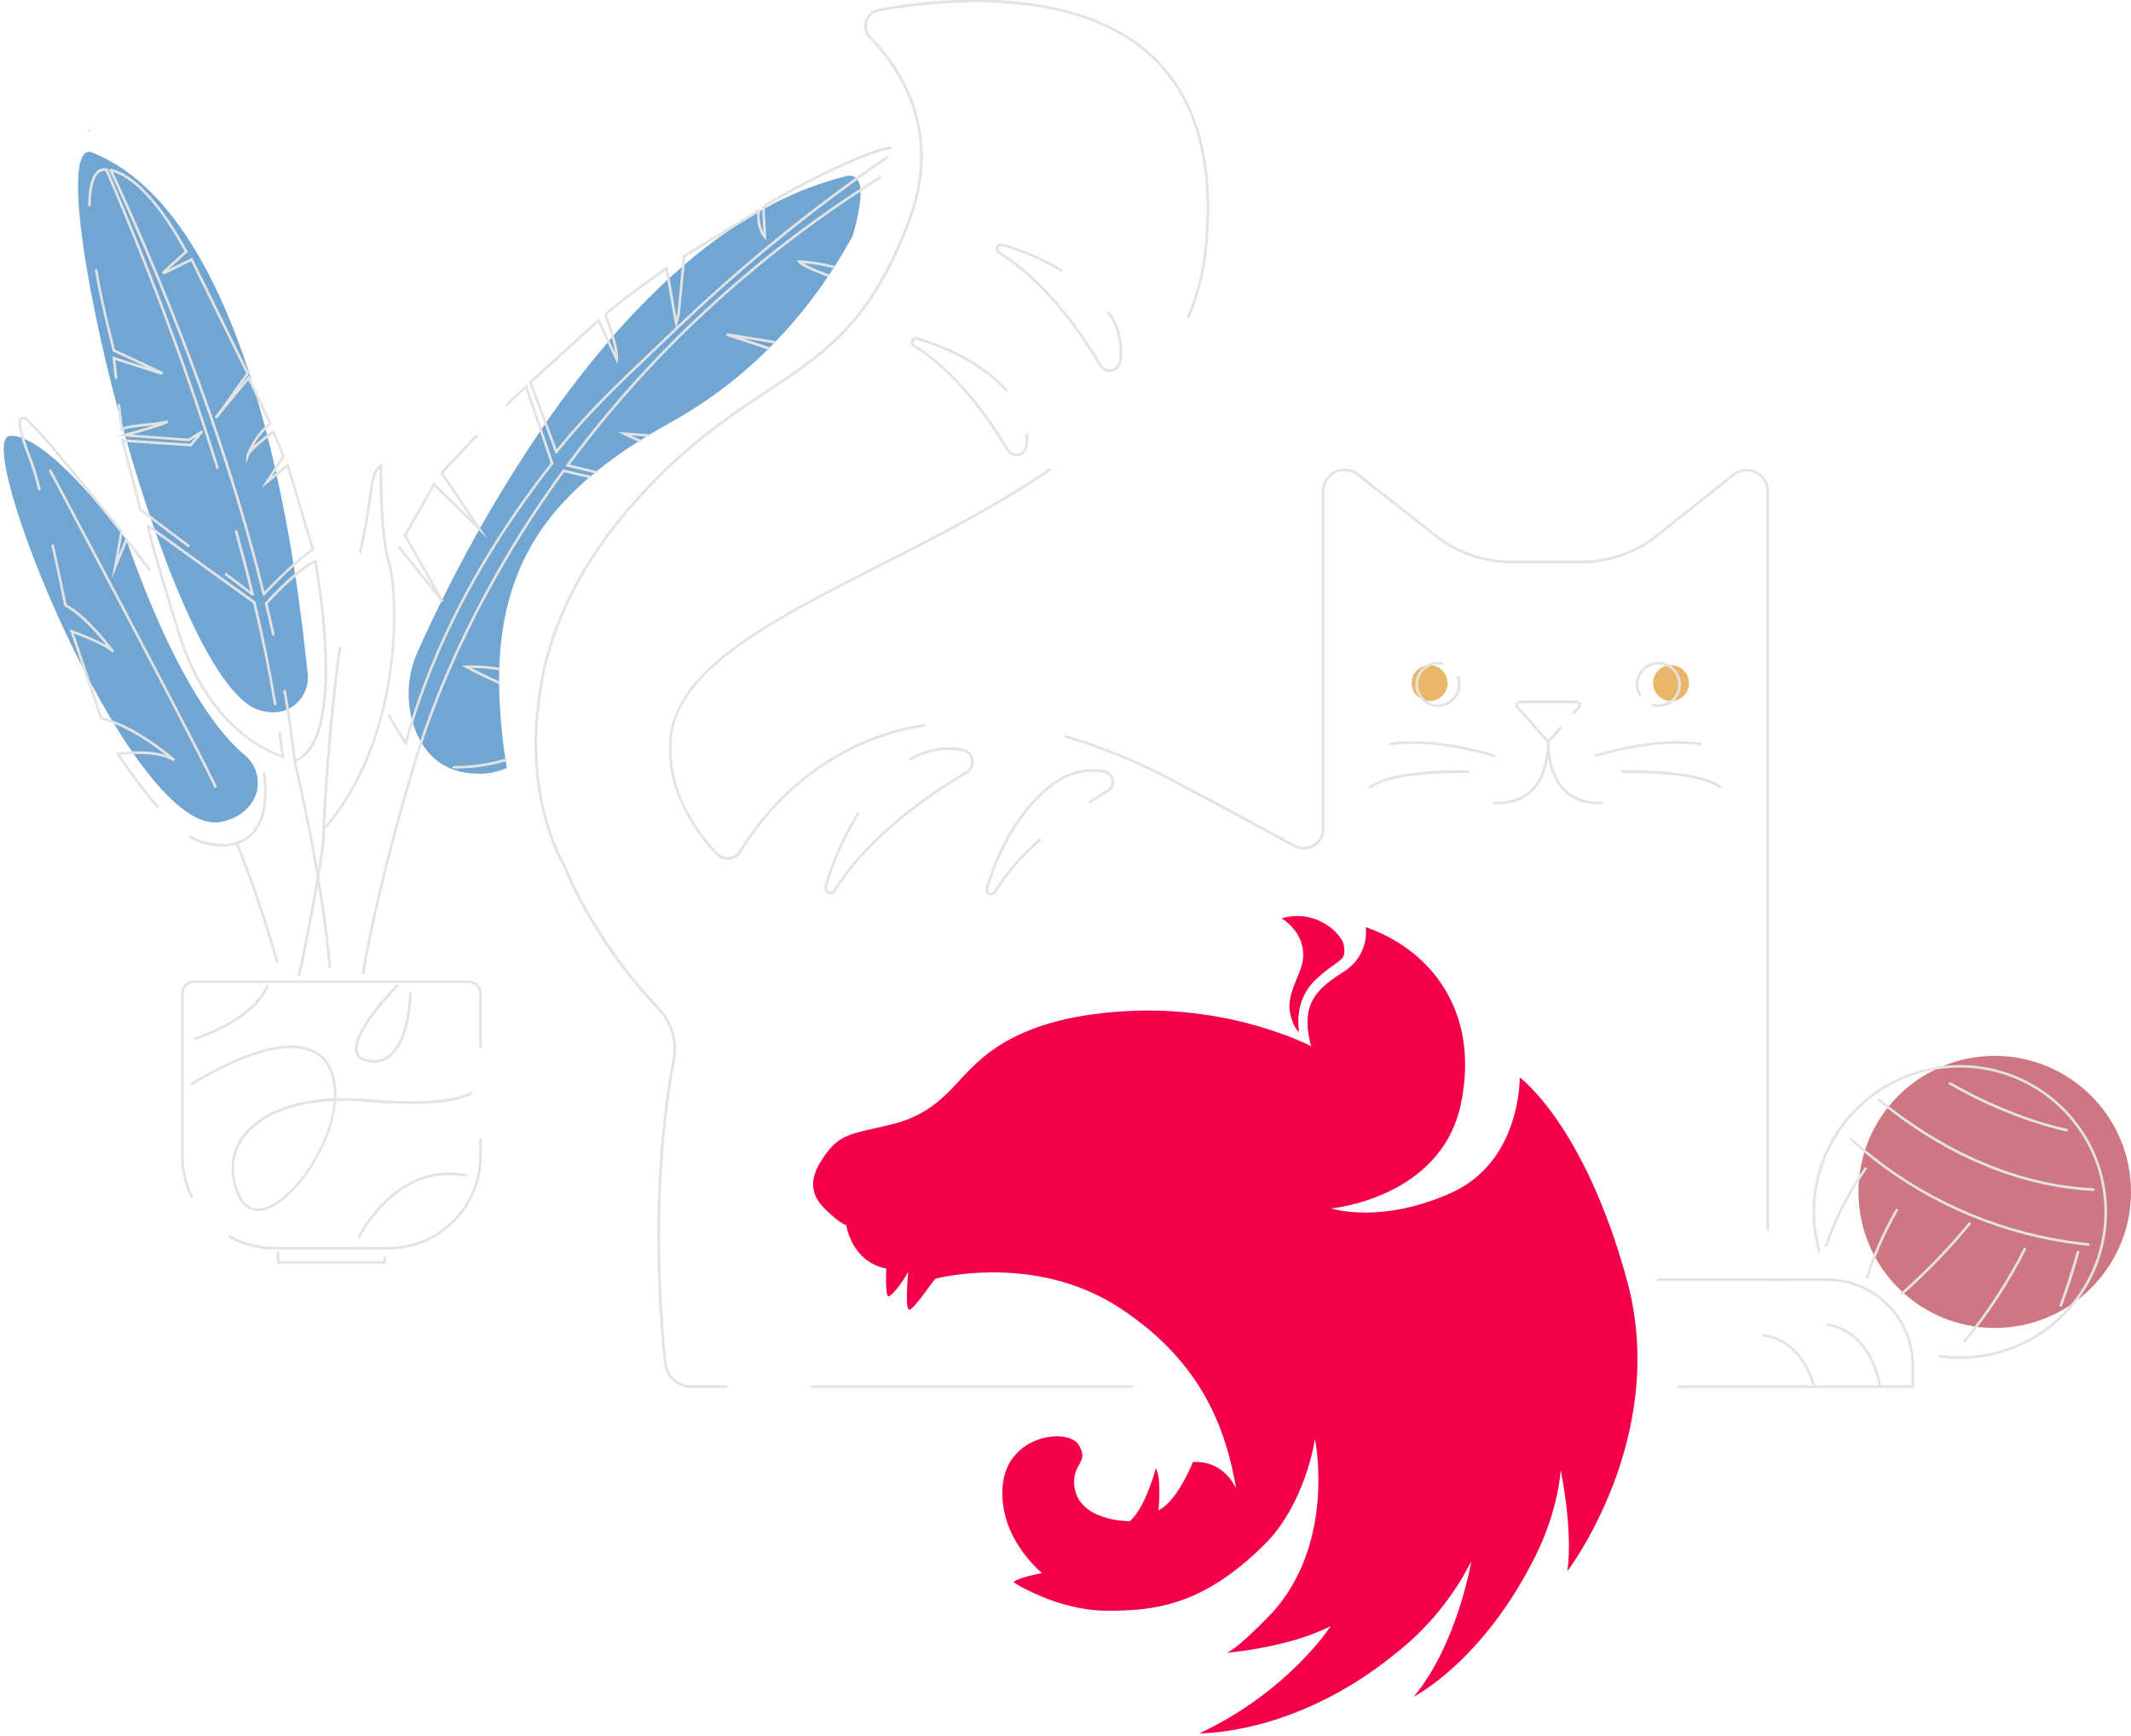 <svg width="529" height="431" viewBox="0 0 529 431" fill="none" xmlns="http://www.w3.org/2000/svg">
    <path d="M495.174 329.715C513.856 329.715 529 314.592 529 295.938C529 277.283 513.856 262.16 495.174 262.16C476.492 262.16 461.348 277.283 461.348 295.938C461.348 314.592 476.492 329.715 495.174 329.715Z" fill="#CE7783"/>
    <path d="M60.584 187.327C55.986 183.574 44.3 171.066 31.37 133.991C31.37 133.991 12.082 107.531 2.429 108.233C-7.224 108.936 31.8 205.8 53.94 204.206C58.643 203.66 62.408 200.85 63.646 196.895C64.143 195.177 64.117 193.35 63.572 191.646C63.027 189.943 61.987 188.44 60.584 187.327Z" fill="#71A5D2"/>
    <path d="M76.372 167.183C74.417 149.159 65.057 54.539 22.834 37.849C22.654 37.772 22.463 37.724 22.268 37.706C9.8 36.736 40.22 164.939 63.266 175.918C67.044 177.408 69.884 176.972 71.962 175.84C73.471 174.994 74.695 173.72 75.48 172.179C76.265 170.638 76.575 168.9 76.372 167.183Z" fill="#71A5D2"/>
    <path d="M211.703 58.493C210.316 61.036 208.785 63.658 207.085 66.299C206.636 67.001 206.173 67.703 205.704 68.412C201.761 74.329 197.294 79.88 192.357 84.999C191.862 85.506 191.367 86.007 190.865 86.508C183.611 93.75 175.381 99.945 166.413 104.915C164.524 105.965 162.702 107.023 160.947 108.089C160.224 108.519 159.514 108.961 158.817 109.39C155.011 111.766 151.354 114.373 147.868 117.196C147.386 117.586 146.917 117.976 146.454 118.38C131.857 130.803 124.561 145.49 123.936 166.07C123.903 167.189 123.89 168.327 123.897 169.479C123.965 175.896 124.498 182.3 125.493 188.641C125.59 189.291 125.695 189.987 125.812 190.676C124.14 191.425 122.354 191.891 120.529 192.055C112.107 192.595 107.299 188.94 104.57 184.315C103.86 183.091 103.269 181.801 102.805 180.464C102.642 180.002 102.492 179.534 102.362 179.066C100.773 173.359 101.234 167.278 103.665 161.875C105.098 158.623 107.124 154.245 109.703 149.029C109.718 149.009 109.729 148.987 109.736 148.964C116.944 134.337 125.154 120.223 134.306 106.724L135.504 104.987C140.353 97.974 145.556 91.211 151.092 84.726L152.186 83.457C156.529 78.458 161.141 73.698 166.002 69.199C167.222 68.081 168.453 66.984 169.695 65.909C175.49 60.858 181.757 56.376 188.41 52.522L189.582 51.872C195.857 48.35 202.564 45.659 209.534 43.865C210.98 43.422 212.016 43.617 212.687 44.385C213.288 45.194 213.615 46.174 213.618 47.182C213.755 49.764 213.071 53.641 211.703 58.493Z" fill="#71A5D2"/>
    <path d="M47.646 297.59C47.586 297.591 47.527 297.574 47.475 297.543C47.423 297.512 47.381 297.468 47.353 297.414C45.754 294.209 44.931 290.673 44.95 287.092V246.693C44.95 245.83 45.293 245.003 45.903 244.393C46.514 243.783 47.343 243.44 48.206 243.44H116.341C117.205 243.44 118.033 243.783 118.644 244.393C119.255 245.003 119.598 245.83 119.598 246.693V259.89C119.598 259.976 119.564 260.059 119.503 260.12C119.442 260.181 119.359 260.215 119.272 260.215C119.186 260.215 119.103 260.181 119.042 260.12C118.981 260.059 118.947 259.976 118.947 259.89V246.693C118.947 246.003 118.672 245.341 118.183 244.853C117.695 244.365 117.032 244.091 116.341 244.091H48.206C47.515 244.091 46.853 244.365 46.364 244.853C45.875 245.341 45.601 246.003 45.601 246.693V287.092C45.593 290.568 46.398 293.998 47.952 297.108C47.972 297.146 47.985 297.188 47.988 297.23C47.992 297.273 47.987 297.316 47.973 297.357C47.96 297.397 47.939 297.435 47.91 297.467C47.882 297.499 47.848 297.525 47.809 297.544C47.761 297.575 47.704 297.591 47.646 297.59Z" fill="#E3E3E3"/>
    <path d="M96.455 310.228H68.081C64.154 310.229 60.291 309.231 56.858 307.327C56.82 307.307 56.787 307.279 56.76 307.246C56.733 307.213 56.713 307.174 56.701 307.133C56.688 307.092 56.685 307.049 56.689 307.006C56.694 306.964 56.707 306.923 56.728 306.885C56.771 306.811 56.842 306.757 56.924 306.734C57.007 306.711 57.095 306.721 57.17 306.762C60.509 308.609 64.264 309.578 68.081 309.578H96.455C102.421 309.569 108.14 307.199 112.357 302.986C116.575 298.773 118.947 293.062 118.954 287.105V283.014C118.954 282.927 118.988 282.845 119.05 282.784C119.111 282.723 119.193 282.688 119.28 282.688C119.366 282.69 119.448 282.725 119.508 282.786C119.569 282.846 119.604 282.928 119.605 283.014V287.092C119.602 293.224 117.163 299.103 112.823 303.441C108.482 307.779 102.596 310.22 96.455 310.228Z" fill="#E3E3E3"/>
    <path d="M95.838 313.761H68.695V311.055C68.697 310.969 68.732 310.887 68.792 310.827C68.853 310.766 68.935 310.731 69.021 310.729C69.107 310.729 69.19 310.764 69.251 310.825C69.312 310.886 69.347 310.968 69.347 311.055V313.11H95.187V312.219C95.187 312.133 95.221 312.05 95.282 311.989C95.344 311.928 95.426 311.894 95.513 311.894C95.599 311.894 95.682 311.928 95.743 311.989C95.804 312.05 95.838 312.133 95.838 312.219V313.761Z" fill="#E3E3E3"/>
    <path d="M109.619 149.529L98.897 136.189C98.866 136.156 98.843 136.117 98.828 136.075C98.812 136.032 98.806 135.987 98.809 135.942C98.813 135.897 98.825 135.853 98.846 135.814C98.867 135.774 98.896 135.739 98.932 135.711C98.967 135.683 99.007 135.663 99.051 135.651C99.095 135.64 99.14 135.637 99.185 135.644C99.229 135.651 99.272 135.667 99.31 135.692C99.348 135.716 99.38 135.748 99.406 135.785L107.6 145.971L100.174 132.891L107.658 119.752L116.888 128.774L109.222 117.391L109.398 117.202C109.437 117.157 113.482 112.773 118.048 107.973C118.11 107.913 118.193 107.879 118.279 107.879C118.366 107.879 118.449 107.913 118.511 107.973C118.541 108.003 118.565 108.039 118.582 108.078C118.598 108.118 118.607 108.161 118.607 108.203C118.607 108.246 118.598 108.289 118.582 108.329C118.565 108.368 118.541 108.404 118.511 108.434C114.485 112.662 110.863 116.571 110.043 117.462L120.973 133.691L107.802 120.819L100.923 132.937L110.16 149.198L109.619 149.529Z" fill="#E3E3E3"/>
    <path d="M100.874 185.187L100.477 184.628C98.94 182.443 97.547 180.159 96.308 177.792C96.269 177.715 96.263 177.626 96.29 177.544C96.317 177.463 96.375 177.395 96.451 177.356C96.489 177.336 96.53 177.323 96.573 177.319C96.615 177.315 96.658 177.32 96.698 177.332C96.739 177.345 96.777 177.366 96.809 177.393C96.842 177.421 96.868 177.455 96.888 177.493C98.005 179.63 99.251 181.698 100.62 183.685C107.167 160.314 119.302 137.198 136.687 114.966L130.46 96.558C129.483 97.377 128.017 98.75 126.096 100.662C126.034 100.723 125.951 100.758 125.864 100.758C125.778 100.758 125.695 100.723 125.633 100.662C125.572 100.601 125.537 100.518 125.537 100.431C125.537 100.345 125.572 100.262 125.633 100.2C127.828 98.021 129.438 96.532 130.415 95.758L130.779 95.472L137.417 115.089L137.313 115.232C119.725 137.646 107.557 160.958 101.057 184.524L100.874 185.187Z" fill="#E3E3E3"/>
    <path d="M123.859 169.823C123.816 169.833 123.772 169.833 123.729 169.823C119.078 167.71 115.639 165.849 115.606 165.83L114.609 165.29L115.736 165.218C118.489 165.127 121.244 165.321 123.957 165.797C124.041 165.812 124.116 165.858 124.166 165.928C124.216 165.997 124.237 166.083 124.224 166.168C124.208 166.253 124.16 166.328 124.089 166.378C124.019 166.428 123.931 166.448 123.846 166.435C121.603 166.058 119.333 165.856 117.059 165.83H117C118.374 166.539 120.908 167.827 123.996 169.225C124.074 169.263 124.134 169.33 124.164 169.411C124.194 169.492 124.193 169.581 124.159 169.661C124.128 169.712 124.084 169.755 124.031 169.783C123.978 169.812 123.919 169.826 123.859 169.823Z" fill="#E3E3E3"/>
    <path d="M112.818 190.826H112.623C112.536 190.826 112.453 190.792 112.392 190.731C112.331 190.67 112.297 190.587 112.297 190.501C112.297 190.414 112.331 190.332 112.392 190.271C112.453 190.21 112.536 190.175 112.623 190.175C112.688 190.182 112.753 190.182 112.818 190.175C117.066 190.192 121.293 189.584 125.364 188.374C125.45 188.349 125.543 188.359 125.622 188.402C125.7 188.446 125.759 188.518 125.784 188.605C125.809 188.691 125.799 188.784 125.755 188.862C125.712 188.941 125.639 188.999 125.553 189.024C121.418 190.241 117.128 190.848 112.818 190.826Z" fill="#E3E3E3"/>
    <path d="M103.398 188.264H103.307C103.225 188.238 103.156 188.182 103.115 188.107C103.074 188.031 103.063 187.943 103.086 187.86C103.411 186.774 103.796 185.558 104.226 184.244C108.453 171.359 118.68 145.439 139.628 116.702L139.752 116.526L146.494 118.094C146.577 118.116 146.648 118.168 146.693 118.241C146.738 118.313 146.753 118.401 146.735 118.484C146.726 118.526 146.708 118.566 146.684 118.601C146.659 118.636 146.627 118.666 146.591 118.689C146.555 118.712 146.514 118.728 146.472 118.735C146.429 118.742 146.386 118.741 146.344 118.731L140.026 117.255C119.221 145.874 109.052 171.619 104.851 184.446C104.421 185.747 104.043 186.963 103.718 188.043C103.696 188.11 103.653 188.167 103.596 188.207C103.538 188.247 103.469 188.267 103.398 188.264Z" fill="#E3E3E3"/>
    <path d="M205.675 68.751H205.564C198.757 66.227 198.275 65.388 198.112 65.108L197.812 64.588H198.412C201.356 64.8 204.277 65.266 207.141 65.98C207.223 66.003 207.294 66.057 207.338 66.131C207.381 66.205 207.395 66.293 207.375 66.377C207.353 66.461 207.3 66.533 207.225 66.578C207.151 66.623 207.062 66.637 206.978 66.617C204.479 65.997 201.938 65.562 199.376 65.317C201.429 66.431 203.576 67.365 205.792 68.107C205.872 68.138 205.937 68.198 205.972 68.276C206.007 68.354 206.011 68.443 205.981 68.523C205.962 68.59 205.922 68.648 205.867 68.689C205.811 68.73 205.744 68.752 205.675 68.751Z" fill="#E3E3E3"/>
    <path d="M147.831 117.541H147.759L140.802 115.869C140.716 115.849 140.641 115.796 140.594 115.721C140.547 115.646 140.532 115.555 140.551 115.469C140.571 115.383 140.625 115.308 140.7 115.261C140.775 115.214 140.866 115.199 140.952 115.218L147.909 116.89C147.951 116.9 147.991 116.918 148.026 116.944C148.061 116.969 148.09 117.001 148.113 117.038C148.135 117.075 148.15 117.116 148.156 117.159C148.163 117.202 148.161 117.245 148.15 117.287C148.135 117.36 148.094 117.425 148.036 117.471C147.978 117.518 147.905 117.542 147.831 117.541Z" fill="#E3E3E3"/>
    <path d="M158.78 109.736C158.739 109.745 158.697 109.745 158.656 109.736C156.35 108.767 154.839 107.973 154.826 107.966L153.523 107.271L155.021 107.355C155.021 107.355 157.666 107.511 160.969 107.804C161.052 107.812 161.13 107.852 161.185 107.914C161.241 107.977 161.27 108.058 161.268 108.142C161.265 108.226 161.229 108.305 161.168 108.364C161.108 108.422 161.027 108.454 160.942 108.454C159.229 108.298 157.686 108.188 156.631 108.11C157.243 108.402 158.025 108.76 158.936 109.137C158.979 109.146 159.02 109.163 159.056 109.187C159.092 109.211 159.123 109.242 159.148 109.278C159.172 109.315 159.188 109.355 159.197 109.398C159.205 109.441 159.206 109.485 159.197 109.527C159.188 109.57 159.171 109.611 159.147 109.647C159.123 109.683 159.092 109.714 159.055 109.739C159.019 109.763 158.978 109.779 158.936 109.788C158.893 109.796 158.849 109.796 158.806 109.788L158.78 109.736Z" fill="#E3E3E3"/>
    <path d="M190.862 86.847C190.83 86.853 190.797 86.853 190.765 86.847L180.297 83.367L180.453 82.717L192.406 84.668C192.449 84.674 192.489 84.689 192.526 84.711C192.563 84.733 192.595 84.762 192.62 84.797C192.645 84.831 192.664 84.87 192.674 84.912C192.684 84.953 192.686 84.996 192.68 85.039C192.664 85.124 192.616 85.199 192.545 85.249C192.474 85.299 192.387 85.319 192.302 85.305L184.407 84.005L190.967 86.19C191.049 86.217 191.117 86.275 191.156 86.352C191.195 86.429 191.202 86.518 191.175 86.6C191.158 86.67 191.118 86.732 191.061 86.777C191.005 86.822 190.935 86.846 190.862 86.847Z" fill="#E3E3E3"/>
    <path d="M138.099 112.552C138.032 112.552 137.968 112.532 137.914 112.493C137.86 112.454 137.82 112.4 137.799 112.337L131.285 94.821L148.664 79.002L152.69 87.601C152.482 86.236 152.175 84.888 151.771 83.568C150.99 80.862 150.006 78.312 149.999 78.286V78.169C149.999 77.564 155.139 73.564 165.274 66.285L165.698 65.986L167.919 78.768L168.127 78.013L169.541 63.358L188.737 51.696L188.659 52.568C188.438 54.305 188.723 56.069 189.48 57.648L189.161 51.3L189.265 51.195C190.789 49.778 212.715 37.595 221 36.372C221.087 36.359 221.174 36.381 221.245 36.432C221.315 36.484 221.362 36.562 221.375 36.648C221.388 36.734 221.366 36.822 221.314 36.892C221.262 36.962 221.184 37.009 221.098 37.022C213.34 38.173 192.053 49.829 189.831 51.592V51.878L190.235 59.645L189.636 59.046C189.558 58.968 187.721 57.095 187.982 52.932L170.16 63.762L168.766 78.143L167.795 81.669L167.267 78.846L165.235 67.138C159.777 71.04 151.497 77.18 150.683 78.195C150.898 78.768 151.739 81.018 152.423 83.399C153.224 86.137 153.549 88.095 153.406 89.214L153.263 90.326L148.475 80.094L132.073 95.016L138.411 112.129C138.427 112.168 138.434 112.211 138.433 112.254C138.432 112.296 138.423 112.338 138.405 112.377C138.387 112.416 138.362 112.45 138.331 112.479C138.299 112.508 138.262 112.531 138.222 112.545C138.182 112.554 138.14 112.557 138.099 112.552Z" fill="#E3E3E3"/>
    <path d="M80.434 206.346L79.984 206.184V205.936C80.03 204.909 81.235 180.641 84.023 160.854C84.036 160.77 84.082 160.694 84.15 160.643C84.218 160.592 84.303 160.57 84.388 160.581C84.431 160.586 84.472 160.599 84.509 160.62C84.546 160.641 84.579 160.67 84.605 160.704C84.632 160.738 84.651 160.776 84.661 160.818C84.672 160.859 84.674 160.903 84.668 160.945C82.147 178.826 80.929 200.375 80.682 205.065C100.19 182.124 98.477 146.772 96.243 139.715C94.289 133.562 94.204 119.746 94.217 116.299C92.98 117.691 92.68 119.896 92.139 123.831C91.567 128.322 90.758 132.779 89.716 137.184C89.697 137.271 89.643 137.346 89.568 137.393C89.493 137.44 89.402 137.455 89.316 137.435C89.229 137.415 89.154 137.362 89.107 137.287C89.06 137.212 89.045 137.121 89.065 137.035C90.109 132.652 90.915 128.216 91.481 123.746C92.094 119.265 92.432 116.8 94.328 115.291L94.868 114.861V115.551C94.868 115.72 94.699 132.71 96.823 139.52C99.103 146.72 100.855 183.054 80.538 206.177L80.434 206.346Z" fill="#E3E3E3"/>
    <path d="M70.594 188.355L70.099 188.18C65.305 186.413 60.945 183.643 57.312 180.055C51.449 174.41 47.04 166.799 44.148 157.44C35.868 130.609 36.259 130.42 36.611 130.258L36.865 130.141L37.008 130.336L63.461 149.393V149.511C65.558 158.318 67.298 166.812 68.626 174.748C68.64 174.833 68.619 174.92 68.57 174.991C68.52 175.061 68.444 175.109 68.359 175.125C68.274 175.138 68.187 175.118 68.116 175.068C68.046 175.018 67.997 174.943 67.981 174.859C66.679 166.969 64.94 158.532 62.855 149.784L37.132 131.246C37.477 132.853 38.917 138.349 44.747 157.264C46.935 164.367 53.742 181.409 69.799 187.406C69.584 185.63 69.343 183.776 69.069 181.896C69.058 181.81 69.081 181.723 69.133 181.654C69.186 181.584 69.263 181.539 69.349 181.526C69.434 181.514 69.519 181.537 69.588 181.588C69.656 181.639 69.701 181.715 69.714 181.799C70.014 183.874 70.281 185.91 70.509 187.854L70.594 188.355Z" fill="#E3E3E3"/>
    <path d="M73.47 189.103H73.379L73.034 189.038L72.799 188.992V188.752C72.207 183.288 71.379 177.538 70.35 171.671C70.342 171.629 70.342 171.585 70.351 171.543C70.36 171.5 70.377 171.46 70.402 171.425C70.427 171.39 70.459 171.36 70.496 171.337C70.533 171.315 70.574 171.3 70.617 171.294C70.659 171.286 70.701 171.287 70.742 171.296C70.784 171.305 70.823 171.322 70.857 171.347C70.892 171.371 70.921 171.402 70.944 171.437C70.966 171.473 70.981 171.513 70.989 171.554C72.011 177.356 72.825 183.034 73.424 188.466C85.43 183.151 78.838 144.294 78.036 139.832C74.128 141.783 68.728 147.397 66.429 149.914C67.035 152.431 67.627 154.955 68.174 157.426C68.193 157.513 68.177 157.603 68.13 157.677C68.082 157.752 68.007 157.804 67.92 157.823C67.834 157.842 67.743 157.826 67.669 157.779C67.594 157.731 67.542 157.656 67.523 157.57C66.963 155.046 66.364 152.464 65.738 149.901L65.699 149.732L65.816 149.602C68.148 147.045 74.011 140.905 78.134 139.058L78.512 138.889L78.583 139.292C79.934 146.788 80.785 154.365 81.13 161.973C81.73 177.584 79.176 186.729 73.568 189.103H73.47Z" fill="#E3E3E3"/>
    <path d="M62.689 147.898C62.617 147.897 62.548 147.872 62.493 147.826L55.882 142.837C55.814 142.784 55.769 142.707 55.757 142.623C55.745 142.538 55.767 142.451 55.817 142.382C55.842 142.347 55.874 142.317 55.91 142.295C55.947 142.273 55.988 142.258 56.031 142.252C56.073 142.246 56.117 142.249 56.158 142.26C56.2 142.271 56.239 142.29 56.273 142.317L62.884 147.312C62.939 147.353 62.979 147.41 62.999 147.475C63.02 147.541 63.019 147.61 62.998 147.675C62.976 147.74 62.935 147.796 62.879 147.836C62.824 147.876 62.757 147.898 62.689 147.898Z" fill="#E3E3E3"/>
    <path d="M46.709 135.825C46.639 135.822 46.572 135.799 46.514 135.76L34.528 126.686V126.576L29.969 109.014L47.217 110.171L49.758 107.088C49.783 107.05 49.816 107.018 49.854 106.993C49.892 106.969 49.936 106.953 49.981 106.946C50.026 106.939 50.072 106.942 50.115 106.954C50.159 106.966 50.2 106.987 50.236 107.016C50.271 107.045 50.3 107.08 50.32 107.121C50.341 107.162 50.352 107.206 50.355 107.252C50.357 107.297 50.349 107.343 50.333 107.385C50.317 107.427 50.291 107.466 50.259 107.498L47.504 110.841H47.341L30.822 109.736L35.115 126.328L46.931 135.259C47 135.31 47.045 135.388 47.058 135.473C47.07 135.559 47.048 135.645 46.996 135.714C46.961 135.754 46.916 135.785 46.866 135.804C46.816 135.824 46.763 135.831 46.709 135.825Z" fill="#E3E3E3"/>
    <path d="M65.484 147.858C65.421 147.857 65.36 147.838 65.307 147.803C65.255 147.768 65.214 147.719 65.189 147.661C65.164 147.603 65.156 147.539 65.167 147.477C65.178 147.415 65.207 147.358 65.25 147.312C67.634 144.808 73.529 138.798 77.333 136.319L71.288 116.104L64.943 121.158L70.024 113.222L67.745 107.693C66.637 108.506 63.126 111.167 62.051 112.682V112.903H61.941C61.872 113.052 61.811 113.204 61.758 113.359L61.107 115.082V113.248C61.123 112.971 61.218 112.705 61.38 112.48V112.435L61.458 112.266C62.168 110.666 63.94 107.206 66.709 105.111L61.68 94.398L53.987 103.699C53.932 103.766 53.852 103.808 53.766 103.816C53.68 103.824 53.594 103.797 53.528 103.742C53.461 103.687 53.419 103.607 53.411 103.521C53.404 103.435 53.43 103.35 53.486 103.283L61.83 93.189L67.529 105.326L67.308 105.482C65.506 106.887 64.027 108.661 62.97 110.685C64.461 109.351 66.02 108.094 67.64 106.919L67.972 106.679L70.701 113.287L67.556 118.198L71.581 114.991L78.049 136.599L77.841 136.735C74.102 139.084 68.07 145.23 65.666 147.761C65.618 147.812 65.554 147.846 65.484 147.858Z" fill="#E3E3E3"/>
    <path d="M53.782 103.816C53.714 103.817 53.647 103.794 53.593 103.751C53.525 103.701 53.48 103.626 53.466 103.542C53.453 103.458 53.473 103.372 53.522 103.303L61.104 92.694L47.425 64.874L40.983 68.042C40.879 68.092 40.761 68.102 40.65 68.073C40.539 68.043 40.442 67.974 40.377 67.879C40.313 67.785 40.287 67.671 40.301 67.559C40.315 67.447 40.37 67.343 40.455 67.268L45.822 62.416C37.243 46.682 30.619 43.228 27.421 42.571C27.334 42.553 27.259 42.501 27.21 42.427C27.162 42.353 27.145 42.263 27.163 42.177C27.181 42.091 27.233 42.015 27.307 41.967C27.381 41.919 27.471 41.902 27.557 41.92C30.873 42.603 37.752 46.161 46.519 62.318L46.636 62.546L41.829 66.891L47.724 63.99L61.872 92.746L54.069 103.667C54.037 103.714 53.995 103.752 53.944 103.778C53.894 103.804 53.839 103.817 53.782 103.816Z" fill="#E3E3E3"/>
    <path d="M22.191 51.267C22.148 51.267 22.106 51.257 22.066 51.24C22.027 51.223 21.992 51.198 21.962 51.168C21.933 51.137 21.909 51.1 21.893 51.061C21.878 51.021 21.87 50.978 21.871 50.936C21.93 45.862 22.901 42.922 24.835 41.959C25.359 41.797 25.91 41.739 26.457 41.791C26.499 41.792 26.541 41.802 26.58 41.82C26.618 41.838 26.653 41.864 26.681 41.895C26.71 41.927 26.732 41.964 26.746 42.004C26.76 42.044 26.766 42.086 26.763 42.129C26.764 42.172 26.756 42.216 26.739 42.256C26.722 42.296 26.697 42.332 26.665 42.361C26.633 42.391 26.595 42.414 26.553 42.427C26.512 42.441 26.468 42.446 26.424 42.441C25.976 42.395 25.523 42.435 25.089 42.558C23.454 43.377 22.581 46.201 22.523 50.949C22.522 50.992 22.513 51.033 22.495 51.073C22.478 51.112 22.453 51.147 22.423 51.177C22.392 51.206 22.355 51.23 22.316 51.245C22.276 51.261 22.233 51.268 22.191 51.267Z" fill="#E3E3E3"/>
    <path d="M28.797 94.119C28.718 94.118 28.642 94.088 28.584 94.036C28.525 93.983 28.487 93.911 28.478 93.833L27.891 88.486L36.561 91.257L27.996 87.231L27.957 87.081C27.957 86.99 25.351 77.39 23.553 67.184C23.545 67.142 23.545 67.099 23.553 67.057C23.562 67.015 23.579 66.975 23.603 66.94C23.628 66.905 23.659 66.875 23.695 66.852C23.731 66.829 23.771 66.814 23.814 66.807C23.898 66.792 23.985 66.811 24.056 66.859C24.127 66.908 24.176 66.983 24.192 67.067C25.846 76.564 28.217 85.527 28.549 86.769L40.183 92.246C40.278 92.29 40.351 92.368 40.39 92.465C40.429 92.561 40.429 92.669 40.391 92.766C40.352 92.862 40.278 92.94 40.184 92.985C40.09 93.029 39.983 93.037 39.883 93.007L28.647 89.41L29.123 93.761C29.132 93.847 29.107 93.932 29.053 93.999C28.999 94.066 28.921 94.109 28.836 94.119H28.797Z" fill="#E3E3E3"/>
    <path d="M46.938 109.56L29.168 108.259L30.712 107.745C33.278 107.095 36.242 106.236 38.411 105.54L36.802 105.723C34.34 105.989 30.972 106.373 30.432 106.893L29.956 107.375L29.22 100.649C29.211 100.564 29.236 100.478 29.29 100.411C29.343 100.344 29.421 100.301 29.507 100.291C29.592 100.284 29.677 100.309 29.743 100.363C29.81 100.416 29.853 100.493 29.865 100.577L30.471 106.119C31.513 105.67 33.728 105.404 36.73 105.072C38.246 104.974 39.751 104.757 41.232 104.422L41.518 104.324L41.681 104.617C41.72 104.699 41.725 104.793 41.696 104.879C41.667 104.965 41.606 105.037 41.525 105.078C40.287 105.774 35.545 107.128 32.757 107.889L46.775 108.903L49.81 107.017C49.884 106.973 49.972 106.959 50.056 106.978C50.14 106.998 50.213 107.049 50.26 107.121C50.283 107.157 50.3 107.197 50.307 107.24C50.315 107.282 50.313 107.325 50.304 107.367C50.294 107.409 50.276 107.449 50.251 107.484C50.225 107.518 50.193 107.548 50.156 107.57L46.938 109.56Z" fill="#E3E3E3"/>
    <path d="M27.746 143.714L29.831 132.143C21.102 121.124 7.625 104.675 6.042 104.174C5.632 104.05 5.508 104.174 5.469 104.22C5.085 104.636 4.902 106.503 8.009 114.354C8.829 116.659 9.527 119.006 10.1 121.385C10.111 121.428 10.113 121.472 10.107 121.515C10.1 121.559 10.085 121.601 10.062 121.639C10.04 121.676 10.01 121.709 9.974 121.736C9.939 121.762 9.899 121.781 9.856 121.791C9.813 121.802 9.769 121.804 9.725 121.798C9.682 121.791 9.64 121.776 9.602 121.754C9.564 121.731 9.531 121.701 9.505 121.666C9.479 121.63 9.46 121.59 9.449 121.548C8.881 119.196 8.192 116.875 7.384 114.594C4.088 106.262 4.362 104.434 4.974 103.777C5.134 103.62 5.337 103.514 5.558 103.474C5.778 103.433 6.006 103.459 6.211 103.55C8.504 104.259 28.176 129.021 30.41 131.844L30.502 131.955L29.453 137.809L31.283 133.353L31.628 133.782C31.628 133.782 34.006 136.742 37.413 141.295C37.439 141.329 37.457 141.368 37.468 141.409C37.478 141.451 37.481 141.494 37.475 141.536C37.469 141.578 37.454 141.619 37.433 141.656C37.411 141.692 37.382 141.724 37.348 141.75C37.313 141.776 37.275 141.794 37.233 141.805C37.192 141.816 37.149 141.818 37.106 141.812C37.064 141.806 37.023 141.792 36.986 141.77C36.95 141.748 36.917 141.719 36.892 141.685C34.247 138.147 32.241 135.597 31.465 134.621L27.746 143.714Z" fill="#E3E3E3"/>
    <path d="M39.036 200.583C38.99 200.583 38.945 200.574 38.904 200.554C38.862 200.535 38.825 200.507 38.795 200.472C35.272 196.312 32.009 191.94 29.024 187.379L28.758 186.956L29.252 186.885C29.585 186.833 36.313 185.863 41.127 187.431C38.007 184.953 31.487 180.276 25.038 178.65L24.869 178.604L17.28 156.229L17.931 156.457C20.818 157.485 23.63 158.71 26.347 160.125C24.041 157.322 19.521 152.197 16.114 150.616L15.971 150.551L15.938 150.388C15.938 150.317 14.512 143.357 12.786 135.571C12.776 135.529 12.775 135.486 12.782 135.444C12.789 135.401 12.805 135.361 12.828 135.325C12.851 135.288 12.881 135.257 12.916 135.232C12.951 135.208 12.991 135.19 13.033 135.181C13.075 135.172 13.118 135.17 13.16 135.178C13.201 135.185 13.241 135.201 13.277 135.224C13.313 135.247 13.344 135.276 13.368 135.312C13.392 135.347 13.409 135.386 13.417 135.428C15 142.583 16.323 149.016 16.544 150.102C21.423 152.476 28.08 161.231 28.36 161.608L27.852 162.012C26.595 160.483 20.374 158.063 18.348 157.302L25.39 178.058C34.366 180.374 43.388 188.465 43.479 188.524L43.081 189.038C39.297 186.566 31.877 187.229 29.878 187.464C32.765 191.842 35.91 196.044 39.297 200.05C39.339 200.096 39.367 200.154 39.377 200.216C39.386 200.278 39.377 200.341 39.351 200.398C39.324 200.455 39.282 200.503 39.228 200.536C39.174 200.569 39.112 200.585 39.049 200.583H39.036Z" fill="#E3E3E3"/>
    <path d="M55.236 210.209C52.863 210.177 50.52 209.673 48.345 208.726C47.866 208.517 47.403 208.276 46.957 208.004C46.892 207.956 46.846 207.885 46.83 207.805C46.815 207.725 46.829 207.642 46.872 207.572C46.915 207.503 46.982 207.452 47.06 207.429C47.139 207.407 47.223 207.415 47.296 207.451C47.716 207.695 48.151 207.913 48.599 208.102C52.351 209.721 57.672 210.45 61.359 207.672C64.877 205.025 66.212 199.633 65.222 192.062C65.216 192.019 65.219 191.976 65.231 191.934C65.242 191.892 65.261 191.853 65.288 191.819C65.314 191.785 65.347 191.757 65.384 191.735C65.421 191.714 65.463 191.7 65.505 191.694C65.548 191.689 65.592 191.692 65.633 191.703C65.675 191.714 65.714 191.733 65.748 191.76C65.782 191.786 65.811 191.818 65.832 191.856C65.854 191.893 65.868 191.934 65.874 191.977C67.176 201.825 64.349 206.215 61.763 208.167C59.872 209.546 57.578 210.263 55.236 210.209Z" fill="#E3E3E3"/>
    <path d="M64.003 300.687C61.697 300.687 59.893 299.256 58.792 296.485C56.636 291.086 57.125 286.078 60.199 281.921C64.329 276.373 72.537 273.108 82.874 272.685C83.019 270.501 82.708 268.31 81.962 266.252C81.52 264.965 80.781 263.801 79.805 262.852C78.828 261.904 77.641 261.199 76.341 260.795C66.101 257.543 48.005 269.296 47.823 269.413C47.788 269.442 47.747 269.463 47.703 269.474C47.659 269.486 47.614 269.489 47.569 269.482C47.524 269.475 47.481 269.458 47.443 269.434C47.405 269.41 47.372 269.378 47.347 269.34C47.322 269.302 47.305 269.259 47.298 269.215C47.29 269.17 47.292 269.125 47.303 269.081C47.314 269.037 47.334 268.996 47.362 268.96C47.39 268.924 47.425 268.895 47.465 268.874C47.647 268.75 66.01 256.827 76.536 260.177C77.933 260.609 79.207 261.364 80.255 262.382C81.303 263.399 82.096 264.65 82.568 266.031C83.34 268.158 83.659 270.422 83.506 272.679C85.872 272.616 88.241 272.688 90.599 272.893C112.616 274.799 116.811 271.066 116.85 271.033C116.911 270.974 116.993 270.94 117.078 270.94C117.163 270.94 117.245 270.974 117.306 271.033C117.337 271.063 117.361 271.099 117.377 271.139C117.394 271.179 117.402 271.221 117.402 271.264C117.402 271.307 117.394 271.35 117.377 271.389C117.361 271.429 117.337 271.465 117.306 271.495C117.143 271.658 113.027 275.489 90.541 273.544C88.189 273.332 85.827 273.26 83.467 273.329C82.613 284.283 73.696 297.395 66.628 300.16C65.793 300.494 64.903 300.673 64.003 300.687ZM82.835 273.368C72.725 273.791 64.726 276.965 60.72 282.344C57.789 286.28 57.333 291.099 59.418 296.277C60.779 299.692 63.202 300.83 66.42 299.568C73.325 296.849 82.014 284.029 82.835 273.336V273.368Z" fill="#E3E3E3"/>
    <path d="M92.767 263.838C92.368 263.84 91.969 263.809 91.575 263.747C89.797 263.487 88.683 262.726 88.273 261.49C86.592 256.443 97.842 245.034 98.317 244.579C98.347 244.548 98.383 244.523 98.422 244.506C98.462 244.489 98.504 244.48 98.547 244.48C98.59 244.479 98.632 244.487 98.672 244.503C98.712 244.519 98.749 244.542 98.78 244.572C98.81 244.602 98.835 244.638 98.852 244.677C98.869 244.716 98.878 244.759 98.879 244.802C98.879 244.844 98.871 244.887 98.855 244.927C98.839 244.967 98.816 245.003 98.786 245.034C98.669 245.151 87.335 256.638 88.891 261.295C89.224 262.29 90.136 262.882 91.673 263.11C92.556 263.271 93.465 263.233 94.332 262.997C95.199 262.762 96.002 262.336 96.682 261.75C101.392 257.724 101.541 246.699 101.541 246.588C101.541 246.502 101.576 246.419 101.637 246.358C101.698 246.297 101.781 246.263 101.867 246.263C101.91 246.263 101.953 246.272 101.993 246.289C102.033 246.305 102.069 246.33 102.1 246.361C102.13 246.392 102.154 246.428 102.17 246.468C102.186 246.509 102.194 246.552 102.193 246.595C102.193 247.057 102.043 258.03 97.105 262.244C95.903 263.287 94.36 263.854 92.767 263.838Z" fill="#E3E3E3"/>
    <path d="M89.166 307.366C89.116 307.368 89.067 307.357 89.023 307.334C88.984 307.315 88.95 307.289 88.922 307.257C88.893 307.225 88.871 307.187 88.857 307.147C88.843 307.106 88.838 307.063 88.841 307.021C88.843 306.978 88.854 306.936 88.873 306.898C88.965 306.709 98.273 288.067 115.638 291.534C115.68 291.543 115.72 291.56 115.756 291.583C115.791 291.607 115.822 291.638 115.845 291.674C115.869 291.709 115.885 291.749 115.893 291.791C115.901 291.833 115.901 291.876 115.893 291.918C115.874 292.002 115.823 292.075 115.751 292.122C115.68 292.169 115.593 292.187 115.508 292.172C98.644 288.802 89.544 307.002 89.453 307.184C89.426 307.238 89.386 307.283 89.335 307.315C89.284 307.347 89.226 307.365 89.166 307.366Z" fill="#E3E3E3"/>
    <path d="M48.546 258.186C48.479 258.187 48.413 258.167 48.358 258.128C48.303 258.09 48.261 258.035 48.239 257.971C48.212 257.889 48.218 257.8 48.256 257.722C48.294 257.645 48.36 257.584 48.441 257.555C63.866 252.13 65.983 244.767 66.029 244.696C66.039 244.654 66.058 244.615 66.084 244.581C66.109 244.547 66.142 244.518 66.179 244.496C66.216 244.474 66.257 244.46 66.299 244.454C66.342 244.448 66.385 244.451 66.426 244.462C66.509 244.484 66.579 244.539 66.622 244.613C66.665 244.687 66.676 244.776 66.654 244.858C66.576 245.177 64.472 252.612 48.676 258.173L48.546 258.186Z" fill="#E3E3E3"/>
    <path d="M90.142 241.926H90.084C89.999 241.91 89.923 241.861 89.873 241.791C89.824 241.72 89.803 241.633 89.817 241.548C93.66 218.353 102.994 188.14 103.092 187.841C103.103 187.8 103.122 187.761 103.149 187.728C103.176 187.694 103.209 187.666 103.247 187.646C103.285 187.626 103.326 187.614 103.369 187.61C103.412 187.607 103.455 187.613 103.496 187.627C103.536 187.638 103.575 187.658 103.608 187.685C103.641 187.712 103.668 187.745 103.688 187.783C103.708 187.82 103.721 187.862 103.725 187.904C103.728 187.947 103.724 187.989 103.711 188.03C103.619 188.336 94.298 218.503 90.462 241.659C90.449 241.734 90.41 241.802 90.352 241.851C90.293 241.9 90.219 241.927 90.142 241.926Z" fill="#E3E3E3"/>
    <path d="M68.759 239.121C68.686 239.122 68.616 239.099 68.558 239.055C68.5 239.012 68.459 238.95 68.44 238.88C65.671 228.907 62.352 219.095 58.499 209.487C58.484 209.447 58.476 209.405 58.477 209.362C58.477 209.319 58.486 209.277 58.503 209.238C58.52 209.199 58.544 209.163 58.575 209.133C58.606 209.103 58.642 209.08 58.682 209.064C58.763 209.034 58.852 209.036 58.931 209.07C59.009 209.104 59.072 209.167 59.105 209.246C62.967 218.878 66.294 228.714 69.071 238.712C69.093 238.796 69.081 238.886 69.037 238.961C68.993 239.037 68.921 239.092 68.837 239.115L68.759 239.121Z" fill="#E3E3E3"/>
    <path d="M81.852 240.26C81.771 240.258 81.694 240.227 81.635 240.172C81.576 240.116 81.539 240.041 81.533 239.96C80.992 233.606 80.015 226.204 78.634 217.962C76.029 202.352 72.817 188.92 72.772 188.79C72.761 188.748 72.759 188.704 72.765 188.662C72.772 188.619 72.787 188.578 72.809 188.541C72.831 188.504 72.861 188.472 72.896 188.447C72.931 188.421 72.971 188.403 73.013 188.393C73.096 188.375 73.184 188.39 73.256 188.435C73.329 188.48 73.382 188.551 73.404 188.634C73.436 188.77 76.661 202.234 79.266 217.852C80.647 226.112 81.624 233.534 82.165 239.908C82.172 239.994 82.145 240.078 82.091 240.144C82.036 240.21 81.957 240.251 81.872 240.26H81.852Z" fill="#E3E3E3"/>
    <path d="M74.261 242.406H74.19C74.147 242.397 74.108 242.38 74.073 242.355C74.037 242.331 74.007 242.299 73.984 242.263C73.961 242.227 73.946 242.186 73.938 242.144C73.931 242.101 73.932 242.058 73.942 242.016C75.375 235.577 76.951 227.453 78.626 217.852C80.391 207.731 80.006 206.144 79.987 206.105C79.964 206.024 79.972 205.937 80.011 205.862C80.05 205.788 80.116 205.73 80.195 205.702C80.234 205.687 80.275 205.681 80.316 205.682C80.357 205.683 80.397 205.692 80.435 205.709C80.472 205.726 80.506 205.751 80.534 205.781C80.563 205.811 80.585 205.846 80.599 205.884C80.651 206.027 81.081 207.562 79.264 217.963C77.59 227.57 76.007 235.713 74.58 242.159C74.562 242.23 74.52 242.292 74.463 242.337C74.405 242.382 74.334 242.406 74.261 242.406Z" fill="#E3E3E3"/>
    <path d="M138.097 112.552C138.024 112.55 137.953 112.525 137.895 112.48C137.828 112.426 137.785 112.349 137.776 112.263C137.766 112.178 137.79 112.092 137.843 112.025C145.36 102.555 153.724 94.626 161.814 86.957C163.729 85.142 165.638 83.334 167.52 81.519L168.107 80.953C182.002 67.671 196.802 55.365 212.401 44.125C214.915 42.317 217.494 40.502 220.067 38.746C220.103 38.721 220.143 38.704 220.185 38.695C220.227 38.686 220.271 38.685 220.313 38.693C220.356 38.701 220.396 38.717 220.432 38.741C220.468 38.764 220.499 38.795 220.523 38.831C220.57 38.902 220.587 38.988 220.571 39.072C220.555 39.155 220.508 39.23 220.439 39.279C217.866 41.035 215.293 42.844 212.785 44.658C197.204 55.877 182.422 68.16 168.543 81.421L167.957 81.987C166.074 83.802 164.166 85.61 162.251 87.425C154.18 95.081 145.829 102.997 138.345 112.428C138.315 112.466 138.278 112.496 138.235 112.518C138.192 112.539 138.145 112.551 138.097 112.552Z" fill="#E3E3E3"/>
    <path d="M140.872 115.869C140.803 115.87 140.737 115.847 140.683 115.805C140.614 115.753 140.568 115.676 140.555 115.591C140.541 115.506 140.562 115.42 140.611 115.349C148.888 104.148 158.001 93.588 167.872 83.757L167.937 83.705C181.798 69.936 197.025 57.609 213.384 46.916C214.954 45.882 216.576 44.848 218.211 43.826C218.26 43.795 218.316 43.777 218.374 43.773C218.432 43.77 218.49 43.781 218.543 43.806C218.595 43.832 218.64 43.871 218.673 43.919C218.706 43.967 218.726 44.022 218.732 44.08V44.262L218.582 44.366C216.94 45.381 215.325 46.422 213.742 47.462C197.406 58.141 182.198 70.45 168.354 84.199L168.282 84.251C158.457 94.053 149.384 104.579 141.139 115.739C141.107 115.78 141.067 115.813 141.021 115.836C140.974 115.859 140.923 115.87 140.872 115.869Z" fill="#E3E3E3"/>
    <path d="M65.483 147.858C65.41 147.859 65.338 147.835 65.281 147.79C65.223 147.745 65.181 147.682 65.164 147.611C64.981 146.863 64.799 146.115 64.611 145.367C61.354 132.358 57.191 118.498 52.234 104.136L51.817 102.919C43.03 77.728 33.578 56.087 27.201 42.389C27.166 42.311 27.162 42.223 27.192 42.142C27.221 42.062 27.281 41.996 27.358 41.96C27.397 41.941 27.439 41.93 27.482 41.928C27.525 41.926 27.568 41.932 27.608 41.947C27.649 41.961 27.686 41.984 27.718 42.013C27.75 42.042 27.776 42.077 27.794 42.116C34.178 55.834 43.636 77.487 52.429 102.711L52.853 103.921C57.836 118.302 62.011 132.189 65.229 145.205C65.418 145.959 65.6 146.707 65.783 147.455C65.794 147.496 65.796 147.54 65.79 147.582C65.784 147.624 65.77 147.665 65.748 147.702C65.726 147.739 65.698 147.771 65.663 147.797C65.629 147.822 65.59 147.841 65.548 147.852L65.483 147.858Z" fill="#E3E3E3"/>
    <path d="M53.965 116.435C53.897 116.435 53.83 116.413 53.775 116.372C53.719 116.331 53.679 116.273 53.659 116.207C52.878 113.696 52.07 111.127 51.236 108.564L51.191 108.428C51.073 108.051 50.95 107.673 50.826 107.296C44.097 86.638 35.792 64.751 26.138 42.252C26.106 42.173 26.105 42.085 26.137 42.006C26.168 41.927 26.23 41.863 26.308 41.829C26.347 41.812 26.389 41.803 26.432 41.802C26.475 41.801 26.518 41.809 26.558 41.824C26.598 41.84 26.634 41.863 26.665 41.893C26.696 41.923 26.721 41.959 26.738 41.998C36.398 64.523 44.709 86.43 51.445 107.108L51.816 108.239L51.855 108.376C52.689 110.945 53.503 113.514 54.278 116.025C54.303 116.108 54.294 116.197 54.254 116.273C54.214 116.35 54.145 116.408 54.063 116.435H53.965Z" fill="#E3E3E3"/>
    <path d="M62.688 147.897C62.614 147.896 62.542 147.871 62.484 147.825C62.427 147.779 62.386 147.715 62.369 147.643C61.144 142.577 59.763 137.327 58.304 132.033C58.293 131.99 58.29 131.946 58.296 131.902C58.302 131.858 58.317 131.816 58.339 131.778C58.362 131.74 58.391 131.707 58.427 131.68C58.462 131.654 58.502 131.634 58.545 131.623C58.588 131.612 58.632 131.609 58.676 131.616C58.72 131.622 58.762 131.636 58.8 131.659C58.838 131.681 58.871 131.711 58.898 131.746C58.925 131.781 58.944 131.821 58.955 131.864C60.421 137.158 61.789 142.414 63.02 147.475C63.031 147.516 63.033 147.558 63.027 147.6C63.021 147.642 63.007 147.682 62.985 147.719C62.963 147.755 62.934 147.787 62.9 147.812C62.865 147.837 62.827 147.855 62.785 147.865L62.688 147.897Z" fill="#E3E3E3"/>
    <path d="M22.196 32.723C22.135 32.725 22.074 32.708 22.023 32.674C21.972 32.64 21.932 32.591 21.909 32.534C21.882 32.452 21.885 32.362 21.918 32.282C21.952 32.202 22.014 32.137 22.092 32.099C22.129 32.082 22.169 32.072 22.21 32.071C22.25 32.07 22.291 32.078 22.329 32.093C22.367 32.108 22.401 32.131 22.43 32.16C22.458 32.189 22.481 32.223 22.496 32.261C22.519 32.311 22.529 32.366 22.525 32.421C22.521 32.475 22.504 32.529 22.474 32.575C22.444 32.621 22.403 32.658 22.354 32.684C22.305 32.71 22.251 32.724 22.196 32.723Z" fill="#E3E3E3"/>
    <path d="M53.473 195.614C53.411 195.613 53.351 195.594 53.3 195.561C53.248 195.528 53.206 195.481 53.18 195.425C45.761 179.984 12.521 117.658 12.188 117.027C12.168 116.99 12.155 116.949 12.15 116.907C12.146 116.865 12.15 116.823 12.162 116.782C12.174 116.742 12.194 116.704 12.221 116.671C12.248 116.638 12.281 116.611 12.319 116.592C12.395 116.552 12.484 116.543 12.566 116.567C12.649 116.591 12.719 116.647 12.761 116.722C13.094 117.372 46.34 179.691 53.766 195.146C53.785 195.184 53.796 195.226 53.799 195.269C53.801 195.311 53.796 195.354 53.782 195.395C53.768 195.435 53.746 195.473 53.718 195.505C53.689 195.537 53.655 195.563 53.616 195.581C53.571 195.602 53.523 195.613 53.473 195.614Z" fill="#E3E3E3"/>
    <path d="M414.817 174.058C417.282 174.058 419.279 172.063 419.279 169.602C419.279 167.141 417.282 165.146 414.817 165.146C412.353 165.146 410.355 167.141 410.355 169.602C410.355 172.063 412.353 174.058 414.817 174.058Z" fill="#EAB669"/>
    <path d="M354.884 174.058C357.348 174.058 359.346 172.063 359.346 169.602C359.346 167.141 357.348 165.146 354.884 165.146C352.42 165.146 350.422 167.141 350.422 169.602C350.422 172.063 352.42 174.058 354.884 174.058Z" fill="#EAB669"/>
    <path d="M438.842 305.598C438.755 305.598 438.672 305.563 438.611 305.502C438.55 305.441 438.516 305.359 438.516 305.272V122.003C438.516 121.104 438.27 120.221 437.805 119.45C437.34 118.68 436.673 118.05 435.877 117.63C435.08 117.209 434.184 117.013 433.285 117.063C432.385 117.112 431.516 117.406 430.771 117.912L410.057 134.394C404.807 137.972 398.598 139.883 392.242 139.877H375.442C369.161 139.885 363.021 138.019 357.809 134.518L336.477 117.808C335.731 117.313 334.864 117.028 333.97 116.986C333.075 116.943 332.185 117.144 331.396 117.567C330.606 117.989 329.946 118.618 329.486 119.385C329.026 120.153 328.784 121.031 328.784 121.925V205.832C328.784 206.721 328.553 207.594 328.113 208.365C327.673 209.137 327.039 209.782 326.274 210.236C325.509 210.689 324.639 210.936 323.75 210.952C322.861 210.968 321.983 210.752 321.202 210.327C313.385 206.067 301.764 199.777 290.854 194.027C282.432 189.508 273.566 185.873 264.395 183.178C264.354 183.166 264.316 183.147 264.282 183.121C264.249 183.095 264.221 183.062 264.201 183.025C264.18 182.989 264.167 182.948 264.162 182.906C264.157 182.864 264.161 182.821 264.173 182.781C264.184 182.739 264.204 182.7 264.23 182.666C264.257 182.632 264.29 182.604 264.327 182.582C264.365 182.561 264.406 182.548 264.449 182.543C264.492 182.538 264.535 182.541 264.577 182.553C273.794 185.252 282.707 188.897 291.173 193.428C302.09 199.178 313.711 205.468 321.534 209.729C322.214 210.099 322.979 210.287 323.753 210.274C324.528 210.26 325.286 210.047 325.953 209.653C326.62 209.26 327.173 208.701 327.558 208.03C327.944 207.359 328.148 206.599 328.152 205.826V121.919C328.151 120.904 328.427 119.908 328.95 119.038C329.473 118.168 330.223 117.456 331.119 116.979C332.016 116.502 333.026 116.278 334.041 116.33C335.056 116.382 336.037 116.708 336.88 117.274L358.207 133.984C363.309 137.405 369.317 139.228 375.462 139.221H392.261C398.479 139.227 404.555 137.359 409.692 133.861L430.406 117.379C431.248 116.802 432.232 116.465 433.252 116.406C434.272 116.347 435.288 116.567 436.192 117.042C437.096 117.517 437.852 118.23 438.38 119.103C438.908 119.976 439.187 120.977 439.187 121.997V305.305C439.177 305.388 439.136 305.464 439.072 305.519C439.008 305.573 438.926 305.601 438.842 305.598Z" fill="#E3E3E3"/>
    <path d="M180.666 213.488C180.13 213.49 179.598 213.382 179.105 213.171C178.612 212.959 178.168 212.649 177.8 212.258C172.517 206.736 164.03 195.347 166.499 180.875C170.042 164.646 192.554 153.179 218.609 139.897C232.725 132.709 247.322 125.281 260.382 116.363C260.454 116.315 260.542 116.297 260.627 116.314C260.669 116.322 260.709 116.338 260.745 116.362C260.78 116.385 260.811 116.416 260.835 116.451C260.859 116.487 260.876 116.526 260.884 116.568C260.893 116.61 260.893 116.653 260.885 116.695C260.877 116.737 260.861 116.777 260.837 116.813C260.813 116.849 260.783 116.879 260.747 116.903C247.654 125.84 233.044 133.281 218.909 140.475C192.977 153.673 170.589 165.075 167.111 180.985C164.694 195.132 173.045 206.352 178.243 211.797C178.594 212.168 179.028 212.452 179.508 212.627C179.989 212.802 180.503 212.863 181.011 212.805C181.513 212.752 181.995 212.583 182.42 212.312C182.845 212.041 183.201 211.675 183.461 211.244C188.34 203.191 202.559 184.016 229.266 179.762C229.309 179.755 229.352 179.757 229.394 179.767C229.436 179.777 229.476 179.795 229.511 179.821C229.546 179.846 229.576 179.878 229.599 179.915C229.622 179.952 229.637 179.993 229.644 180.035C229.651 180.078 229.649 180.122 229.639 180.164C229.629 180.206 229.611 180.246 229.585 180.281C229.56 180.316 229.528 180.345 229.491 180.368C229.454 180.391 229.413 180.406 229.37 180.413C202.931 184.621 188.848 203.614 184.021 211.588C183.708 212.106 183.28 212.544 182.769 212.868C182.258 213.192 181.679 213.393 181.077 213.455C180.941 213.475 180.804 213.485 180.666 213.488Z" fill="#E3E3E3"/>
    <path d="M180.254 344.624H171.637C169.938 344.626 168.298 343.999 167.036 342.863C165.773 341.728 164.978 340.165 164.804 338.477C163.501 326.197 161.071 294.247 166.927 263.026C167.329 260.835 167.21 258.581 166.577 256.445C165.944 254.309 164.817 252.352 163.286 250.732C157.423 244.56 146.617 231.694 139.641 214.893C130.007 196.856 133.127 176.328 133.179 176.126C134.716 158.421 142.637 141.237 156.726 125.08C169.233 110.802 180.313 103.452 190.09 96.974C204.714 87.276 216.263 79.62 225.656 53.83C233.472 32.125 222.816 16.755 215.768 9.515C215.215 8.95 214.826 8.245 214.644 7.477C214.461 6.708 214.491 5.904 214.731 5.151C214.97 4.398 215.41 3.725 216.004 3.202C216.597 2.68 217.321 2.328 218.1 2.185C231.987 -0.365 266.393 -4.372 285.843 13.418C297.067 23.682 301.737 39.644 299.724 60.861C299.198 67.078 297.69 73.172 295.256 78.918C295.24 78.959 295.217 78.996 295.186 79.028C295.156 79.059 295.12 79.084 295.079 79.101C295.039 79.119 294.996 79.128 294.952 79.128C294.908 79.128 294.865 79.119 294.824 79.102C294.784 79.085 294.747 79.06 294.717 79.028C294.686 78.997 294.663 78.959 294.647 78.918C294.632 78.878 294.624 78.834 294.626 78.79C294.628 78.747 294.638 78.704 294.657 78.664C297.064 72.981 298.555 66.952 299.073 60.803C301.066 39.8 296.467 24.02 285.394 13.893C266.178 -3.669 232.02 0.292 218.223 2.835C217.562 2.96 216.948 3.263 216.445 3.709C215.943 4.156 215.571 4.731 215.371 5.372C215.17 6.014 215.148 6.697 215.306 7.35C215.464 8.003 215.797 8.601 216.269 9.08C223.434 16.417 234.235 32.021 226.301 54.064C216.836 80.082 205.209 87.77 190.475 97.527C180.704 103.986 169.689 111.31 157.254 125.496C143.262 141.555 135.387 158.61 133.863 176.198C133.83 176.425 130.73 196.739 140.272 214.613C147.216 231.342 157.997 244.137 163.8 250.284C165.402 251.976 166.581 254.022 167.242 256.255C167.903 258.489 168.027 260.846 167.604 263.136C161.742 294.279 164.178 326.138 165.487 338.386C165.65 339.912 166.373 341.324 167.517 342.348C168.662 343.373 170.145 343.938 171.682 343.934H180.3C180.386 343.934 180.469 343.969 180.53 344.03C180.591 344.091 180.626 344.173 180.626 344.26C180.632 344.31 180.627 344.36 180.611 344.408C180.594 344.456 180.567 344.499 180.531 344.534C180.495 344.569 180.451 344.596 180.403 344.612C180.355 344.627 180.304 344.631 180.254 344.624Z" fill="#E3E3E3"/>
    <path d="M280.89 344.624H201.466C201.38 344.624 201.297 344.59 201.236 344.529C201.175 344.468 201.141 344.385 201.141 344.299C201.141 344.213 201.175 344.13 201.236 344.069C201.297 344.008 201.38 343.974 201.466 343.974H280.89C280.976 343.974 281.059 344.008 281.12 344.069C281.181 344.13 281.215 344.213 281.215 344.299C281.215 344.385 281.181 344.468 281.12 344.529C281.059 344.59 280.976 344.624 280.89 344.624Z" fill="#E3E3E3"/>
    <path d="M475.136 344.623H416.759C416.673 344.623 416.59 344.589 416.529 344.528C416.468 344.467 416.434 344.384 416.434 344.298C416.434 344.212 416.468 344.129 416.529 344.068C416.59 344.007 416.673 343.973 416.759 343.973H474.485V338.919C474.478 333.387 472.274 328.084 468.357 324.172C464.44 320.26 459.128 318.06 453.589 318.053H438.841C438.755 318.053 438.672 318.018 438.611 317.958C438.55 317.897 438.516 317.814 438.516 317.728C438.516 317.641 438.55 317.559 438.611 317.498C438.672 317.437 438.755 317.402 438.841 317.402H453.589C459.301 317.409 464.778 319.678 468.817 323.712C472.857 327.746 475.129 333.215 475.136 338.919V344.623Z" fill="#E3E3E3"/>
    <path d="M442.537 318.053H411.541C411.455 318.051 411.373 318.016 411.312 317.956C411.251 317.895 411.217 317.813 411.215 317.728C411.215 317.641 411.249 317.559 411.31 317.498C411.371 317.437 411.454 317.402 411.541 317.402H442.537C442.623 317.402 442.706 317.437 442.767 317.498C442.828 317.559 442.863 317.641 442.863 317.728C442.863 317.814 442.828 317.897 442.767 317.958C442.706 318.019 442.623 318.053 442.537 318.053Z" fill="#E3E3E3"/>
    <path d="M466.742 344.63C466.665 344.631 466.591 344.605 466.533 344.556C466.474 344.507 466.435 344.439 466.423 344.364C463.596 329.833 453.668 329.235 453.571 329.235C453.528 329.233 453.486 329.223 453.447 329.205C453.408 329.187 453.373 329.161 453.344 329.13C453.315 329.099 453.293 329.062 453.278 329.022C453.263 328.982 453.256 328.939 453.258 328.896C453.258 328.853 453.267 328.81 453.284 328.771C453.301 328.731 453.327 328.695 453.359 328.666C453.39 328.636 453.428 328.614 453.469 328.6C453.51 328.586 453.554 328.58 453.597 328.584C453.701 328.584 464.143 329.234 467.061 344.24C467.076 344.325 467.058 344.413 467.009 344.485C466.96 344.557 466.885 344.607 466.8 344.624L466.742 344.63Z" fill="#E3E3E3"/>
    <path d="M450.404 344.63C450.333 344.63 450.263 344.606 450.207 344.563C450.15 344.519 450.11 344.458 450.091 344.39C446.659 332.402 437.943 331.888 437.852 331.888C437.766 331.883 437.685 331.845 437.627 331.782C437.569 331.719 437.537 331.636 437.539 331.55C437.54 331.507 437.549 331.465 437.567 331.425C437.584 331.386 437.61 331.351 437.642 331.322C437.673 331.293 437.71 331.27 437.751 331.256C437.792 331.241 437.835 331.235 437.878 331.238C437.976 331.238 447.154 331.778 450.717 344.214C450.739 344.297 450.728 344.385 450.687 344.461C450.646 344.536 450.577 344.592 450.495 344.617L450.404 344.63Z" fill="#E3E3E3"/>
    <path d="M337.86 344.63C337.785 344.629 337.712 344.602 337.654 344.553C337.596 344.505 337.556 344.438 337.541 344.364C334.721 329.859 324.794 329.241 324.69 329.235C324.647 329.233 324.605 329.223 324.567 329.205C324.528 329.187 324.494 329.161 324.465 329.13C324.437 329.098 324.415 329.061 324.401 329.021C324.387 328.981 324.381 328.939 324.383 328.896C324.383 328.853 324.392 328.81 324.41 328.771C324.427 328.731 324.452 328.695 324.484 328.666C324.516 328.636 324.554 328.614 324.595 328.6C324.636 328.586 324.679 328.58 324.722 328.584C324.826 328.584 335.262 329.234 338.18 344.24C338.195 344.324 338.178 344.411 338.13 344.483C338.083 344.555 338.01 344.605 337.926 344.624L337.86 344.63Z" fill="#E3E3E3"/>
    <path d="M321.529 344.63C321.458 344.63 321.388 344.606 321.332 344.562C321.275 344.519 321.235 344.458 321.216 344.389C317.784 332.428 309.062 331.894 308.977 331.888C308.934 331.886 308.892 331.876 308.853 331.858C308.814 331.84 308.78 331.815 308.751 331.783C308.721 331.752 308.699 331.715 308.684 331.675C308.669 331.635 308.663 331.592 308.664 331.55C308.664 331.506 308.673 331.464 308.69 331.424C308.708 331.384 308.733 331.348 308.765 331.319C308.797 331.29 308.834 331.267 308.875 331.253C308.916 331.239 308.96 331.234 309.003 331.237C309.094 331.237 318.279 331.777 321.842 344.214C321.864 344.297 321.853 344.386 321.81 344.462C321.767 344.537 321.697 344.593 321.614 344.617L321.529 344.63Z" fill="#E3E3E3"/>
    <path d="M349.744 344.63H349.698C349.656 344.624 349.614 344.61 349.577 344.589C349.539 344.567 349.506 344.538 349.48 344.503C349.454 344.469 349.435 344.429 349.425 344.388C349.414 344.346 349.412 344.302 349.418 344.259C350.434 337.234 349.418 324.869 331.212 320.947C305.808 315.477 282.43 319.698 282.196 319.737L281.727 319.829L281.818 319.354C281.818 319.224 284.423 305.831 281.818 292.302C281.809 292.26 281.809 292.218 281.817 292.176C281.825 292.135 281.842 292.095 281.866 292.06C281.889 292.025 281.92 291.995 281.955 291.972C281.99 291.948 282.03 291.932 282.072 291.925C282.114 291.916 282.157 291.916 282.199 291.924C282.241 291.932 282.281 291.948 282.317 291.972C282.352 291.995 282.383 292.026 282.407 292.061C282.431 292.097 282.448 292.136 282.456 292.178C284.814 304.413 282.945 316.531 282.508 319.022C285.935 318.456 307.782 315.236 331.316 320.323C350.037 324.355 351.079 337.117 350.031 344.389C350.013 344.454 349.977 344.512 349.926 344.555C349.874 344.598 349.811 344.624 349.744 344.63Z" fill="#E3E3E3"/>
    <path d="M356.964 175.541C355.476 175.541 354.05 174.95 352.998 173.9C351.946 172.85 351.355 171.426 351.355 169.94C351.355 168.455 351.946 167.031 352.998 165.98C354.05 164.93 355.476 164.34 356.964 164.34C357.322 164.339 357.68 164.372 358.032 164.438C358.117 164.455 358.192 164.505 358.24 164.576C358.289 164.648 358.308 164.736 358.293 164.821C358.272 164.905 358.222 164.977 358.151 165.026C358.08 165.074 357.993 165.094 357.908 165.081C357.598 165.018 357.281 164.988 356.964 164.99C355.983 164.99 355.025 165.281 354.21 165.825C353.395 166.369 352.759 167.141 352.384 168.046C352.009 168.95 351.911 169.946 352.102 170.906C352.293 171.866 352.766 172.748 353.459 173.44C354.152 174.133 355.035 174.604 355.997 174.795C356.958 174.986 357.955 174.888 358.861 174.514C359.766 174.139 360.541 173.504 361.086 172.69C361.63 171.876 361.921 170.919 361.921 169.94C361.925 169.354 361.821 168.772 361.615 168.223C361.585 168.142 361.59 168.053 361.626 167.974C361.663 167.896 361.729 167.836 361.81 167.807C361.85 167.791 361.893 167.784 361.936 167.786C361.979 167.787 362.021 167.797 362.06 167.816C362.099 167.834 362.134 167.86 362.162 167.892C362.191 167.924 362.213 167.961 362.227 168.002C362.54 168.849 362.643 169.758 362.528 170.653C362.413 171.549 362.083 172.403 361.566 173.143C361.049 173.883 360.361 174.488 359.559 174.905C358.758 175.323 357.868 175.541 356.964 175.541Z" fill="#E3E3E3"/>
    <path d="M411.68 175.541C411.174 175.542 410.67 175.474 410.182 175.339C410.099 175.316 410.029 175.262 409.986 175.187C409.944 175.113 409.932 175.025 409.954 174.942C409.965 174.9 409.983 174.861 410.01 174.826C410.036 174.792 410.069 174.763 410.107 174.742C410.145 174.72 410.186 174.707 410.23 174.702C410.273 174.698 410.317 174.702 410.358 174.715C411.462 175.018 412.638 174.928 413.683 174.462C414.729 173.996 415.58 173.182 416.092 172.158C416.603 171.135 416.743 169.966 416.487 168.851C416.231 167.736 415.595 166.745 414.689 166.046C413.782 165.347 412.661 164.984 411.516 165.019C410.371 165.055 409.274 165.486 408.412 166.239C407.55 166.992 406.977 168.02 406.79 169.149C406.603 170.277 406.814 171.435 407.388 172.425C407.421 172.498 407.426 172.581 407.401 172.658C407.376 172.735 407.324 172.8 407.254 172.84C407.185 172.881 407.102 172.894 407.023 172.877C406.945 172.861 406.875 172.815 406.827 172.75C406.208 171.683 405.958 170.442 406.117 169.219C406.276 167.996 406.835 166.86 407.707 165.987C408.579 165.113 409.715 164.551 410.939 164.389C412.163 164.226 413.407 164.472 414.478 165.087C415.548 165.703 416.385 166.654 416.858 167.792C417.332 168.931 417.416 170.195 417.097 171.386C416.778 172.578 416.075 173.63 415.095 174.382C414.116 175.133 412.915 175.54 411.68 175.541Z" fill="#E3E3E3"/>
    <path d="M384.323 184.101C384.167 184.103 384.012 184.07 383.869 184.006C383.726 183.942 383.599 183.848 383.496 183.73L376.428 175.795C376.287 175.636 376.194 175.439 376.161 175.228C376.129 175.017 376.158 174.802 376.246 174.607C376.333 174.413 376.475 174.248 376.654 174.132C376.833 174.016 377.042 173.954 377.256 173.954H391.391C391.604 173.954 391.813 174.016 391.993 174.132C392.172 174.248 392.314 174.413 392.401 174.607C392.488 174.802 392.518 175.017 392.485 175.228C392.453 175.439 392.36 175.636 392.218 175.795L390.968 177.2C390.91 177.264 390.828 177.304 390.742 177.309C390.655 177.313 390.57 177.283 390.505 177.226C390.44 177.168 390.401 177.087 390.396 177C390.391 176.914 390.421 176.829 390.479 176.764L391.73 175.359C391.79 175.295 391.83 175.214 391.844 175.127C391.859 175.04 391.847 174.95 391.811 174.87C391.775 174.789 391.716 174.721 391.641 174.674C391.566 174.627 391.479 174.603 391.391 174.605H377.256C377.167 174.603 377.08 174.627 377.006 174.674C376.931 174.721 376.872 174.789 376.836 174.87C376.8 174.95 376.788 175.04 376.803 175.127C376.817 175.214 376.857 175.295 376.917 175.359L383.985 183.301C384.027 183.349 384.079 183.387 384.138 183.413C384.196 183.439 384.259 183.452 384.323 183.451C384.387 183.452 384.451 183.439 384.509 183.413C384.568 183.387 384.62 183.349 384.662 183.301L387.215 180.432C387.246 180.402 387.282 180.378 387.321 180.361C387.361 180.345 387.404 180.336 387.447 180.336C387.49 180.336 387.532 180.345 387.572 180.361C387.612 180.378 387.648 180.402 387.678 180.432C387.738 180.493 387.771 180.575 387.771 180.66C387.771 180.745 387.738 180.827 387.678 180.888L385.124 183.756C385.022 183.874 384.895 183.968 384.752 184.032C384.609 184.096 384.454 184.129 384.297 184.127L384.323 184.101Z" fill="#E3E3E3"/>
    <path d="M371.717 199.704H370.864C370.777 199.699 370.695 199.661 370.637 199.596C370.578 199.532 370.547 199.447 370.551 199.36C370.556 199.277 370.593 199.199 370.653 199.142C370.714 199.085 370.794 199.054 370.877 199.054C374.785 199.223 377.912 198.169 380.133 195.893C384.445 191.483 383.976 183.899 383.97 183.821C383.966 183.778 383.971 183.736 383.984 183.695C383.997 183.655 384.019 183.617 384.047 183.585C384.075 183.553 384.109 183.527 384.147 183.508C384.185 183.489 384.227 183.479 384.269 183.476C384.313 183.47 384.357 183.472 384.399 183.484C384.441 183.496 384.48 183.517 384.513 183.546C384.547 183.574 384.573 183.609 384.592 183.649C384.611 183.688 384.621 183.732 384.621 183.775C384.621 184.094 385.123 191.724 380.602 196.348C378.459 198.566 375.436 199.704 371.717 199.704Z" fill="#E3E3E3"/>
    <path d="M396.937 199.705C393.217 199.705 390.227 198.566 388.039 196.329C383.518 191.704 384 184.074 384.02 183.756C384.021 183.712 384.032 183.67 384.051 183.631C384.07 183.592 384.096 183.557 384.13 183.529C384.163 183.501 384.201 183.479 384.243 183.467C384.284 183.455 384.328 183.451 384.372 183.457C384.414 183.459 384.456 183.47 384.494 183.489C384.532 183.507 384.566 183.534 384.594 183.566C384.622 183.598 384.643 183.635 384.657 183.676C384.67 183.716 384.675 183.759 384.671 183.802C384.671 183.88 384.196 191.463 388.508 195.873C390.729 198.143 393.836 199.204 397.764 199.035C397.807 199.029 397.851 199.033 397.892 199.046C397.934 199.059 397.972 199.08 398.004 199.109C398.036 199.139 398.062 199.174 398.079 199.214C398.096 199.254 398.104 199.297 398.103 199.34C398.106 199.427 398.075 199.512 398.017 199.577C397.958 199.641 397.877 199.68 397.79 199.685L396.937 199.705Z" fill="#E3E3E3"/>
    <path d="M370.875 187.945C370.841 187.951 370.806 187.951 370.771 187.945C370.634 187.9 356.551 183.36 345.165 185.064C345.123 185.07 345.08 185.068 345.038 185.058C344.996 185.048 344.957 185.03 344.923 185.004C344.888 184.979 344.859 184.947 344.837 184.91C344.815 184.873 344.8 184.833 344.794 184.791C344.786 184.748 344.788 184.705 344.798 184.663C344.807 184.621 344.826 184.581 344.851 184.547C344.877 184.512 344.909 184.483 344.946 184.461C344.984 184.44 345.025 184.425 345.068 184.42C356.604 182.69 370.829 187.282 370.973 187.327C371.014 187.34 371.052 187.36 371.085 187.388C371.118 187.416 371.145 187.45 371.165 187.488C371.184 187.526 371.195 187.568 371.198 187.611C371.201 187.654 371.196 187.697 371.181 187.737C371.158 187.799 371.116 187.852 371.061 187.889C371.006 187.926 370.941 187.946 370.875 187.945Z" fill="#E3E3E3"/>
    <path d="M340.184 195.757C340.135 195.757 340.086 195.747 340.042 195.725C339.998 195.704 339.959 195.672 339.93 195.633C339.903 195.6 339.883 195.561 339.871 195.52C339.86 195.478 339.857 195.435 339.862 195.393C339.867 195.35 339.882 195.309 339.903 195.272C339.925 195.235 339.954 195.203 339.988 195.178C345.72 190.813 363.692 191.229 364.454 191.275C364.497 191.275 364.54 191.283 364.58 191.3C364.619 191.317 364.655 191.342 364.685 191.373C364.714 191.404 364.738 191.441 364.753 191.481C364.768 191.521 364.775 191.564 364.774 191.607C364.773 191.65 364.763 191.692 364.746 191.731C364.729 191.77 364.704 191.805 364.673 191.835C364.643 191.864 364.606 191.888 364.566 191.903C364.526 191.919 364.484 191.926 364.441 191.925C364.259 191.925 345.929 191.489 340.386 195.711C340.325 195.747 340.254 195.764 340.184 195.757Z" fill="#E3E3E3"/>
    <path d="M396.319 187.945C396.233 187.959 396.145 187.938 396.074 187.887C396.003 187.835 395.955 187.758 395.942 187.672C395.928 187.586 395.949 187.498 396 187.427C396.051 187.356 396.129 187.308 396.215 187.295C396.358 187.249 410.585 182.664 422.127 184.387C422.17 184.394 422.21 184.408 422.247 184.43C422.284 184.452 422.316 184.482 422.341 184.516C422.367 184.55 422.385 184.589 422.395 184.631C422.405 184.672 422.407 184.716 422.401 184.758C422.385 184.842 422.338 184.917 422.269 184.968C422.2 185.018 422.115 185.041 422.03 185.031C410.644 183.32 396.56 187.867 396.417 187.913C396.387 187.93 396.354 187.941 396.319 187.945Z" fill="#E3E3E3"/>
    <path d="M427.005 195.757C426.935 195.757 426.866 195.734 426.81 195.692C421.26 191.47 402.937 191.9 402.754 191.906C402.668 191.906 402.586 191.873 402.524 191.814C402.462 191.754 402.426 191.673 402.422 191.587C402.42 191.545 402.427 191.503 402.442 191.463C402.457 191.423 402.48 191.387 402.509 191.356C402.538 191.325 402.573 191.3 402.612 191.283C402.651 191.266 402.692 191.257 402.735 191.256C403.503 191.256 421.475 190.814 427.207 195.158C427.26 195.201 427.298 195.258 427.317 195.322C427.335 195.387 427.333 195.455 427.311 195.519C427.289 195.582 427.248 195.637 427.193 195.676C427.138 195.716 427.072 195.737 427.005 195.737V195.757Z" fill="#E3E3E3"/>
    <path d="M339.043 230.214C339.263 232.314 338.9 234.434 337.993 236.341C337.087 238.249 335.671 239.87 333.903 241.028C327.738 245.079 322.374 248.514 325.489 259.777C325.489 259.777 306.571 249.712 280.247 251.018C253.923 252.324 244.801 261.591 240.669 265.642C236.537 269.693 232.181 276.497 221.601 279.109C211.021 281.721 208.331 281.13 203.832 288.259C199.334 295.388 203.474 299.073 206.373 301.652C209.272 304.23 210.072 304.147 210.072 304.147C210.072 304.147 211.305 313.297 220.002 314.961C220.002 314.961 219.685 321.923 220.593 321.849C221.501 321.774 224.25 318.047 225.466 315.768C225.466 315.768 224.583 324.668 225.616 325.159C226.649 325.65 231.806 317.581 232.28 317.473C232.28 317.473 256.78 310.952 277.806 324.644C298.832 338.336 304.463 355.563 306.879 369.671C306.879 369.671 304.088 362.534 296.116 363.016C296.116 363.016 292.342 372.699 287.577 374.995C287.577 374.995 288.411 366.876 286.92 364.58C286.92 364.58 284.37 374.421 280.43 377.698C280.43 377.698 267.102 377.865 266.635 368.265C266.468 363.1 270.409 363.099 267.785 358.757C265.16 354.415 249.957 356.129 248.891 369.006C247.825 381.882 258.671 390.575 258.671 390.575C258.671 390.575 252.423 391.723 251.607 392.871C251.607 392.871 262.195 399.842 274.765 399.925C287.336 400.008 298.923 398.203 313.61 383.771C324.123 373.597 326.422 357.277 326.422 357.277C326.422 357.277 331.762 382.781 315.834 400.416C305.48 411.163 304.172 410.398 304.172 410.398C304.172 410.398 319.574 409.25 330.337 403.743C330.337 403.743 319.741 420.13 297.732 430.362C297.732 430.362 321.382 430.944 346.265 410.68C354.216 404.492 360.696 396.623 365.241 387.639C365.241 387.639 361.793 408.301 350.947 421.261C350.947 421.261 368.116 412.652 381.261 386.158C387.009 374.437 387.417 365.004 387.417 365.004C387.417 365.004 390.541 379.686 389.083 390.101C389.083 390.101 414.483 356.827 403.911 317.997C393.34 279.167 377.254 267.513 377.254 267.513C377.254 267.513 377.679 288.425 360.118 296.236C342.558 304.047 330.495 300.038 330.495 300.038C330.495 300.038 357.786 297.543 362.659 274.06C367.533 250.577 354.595 235.563 339.043 230.214Z" fill="#F4004A"/>
    <path d="M318.141 228.018C318.141 228.018 324.313 231.47 323.413 238.383C322.93 242.109 319.207 246.892 320.265 251.625C321.231 255.718 322.506 256.201 322.506 256.201C322.506 256.201 320.839 248.598 326.671 243.174C332.502 237.751 334.285 239.015 333.593 234.665C333.052 231.728 326.554 225.523 318.141 228.018Z" fill="#F4004A"/>
    <path d="M486.505 337.404C485.612 337.404 484.817 337.404 484.068 337.32C483.195 337.261 482.316 337.17 481.463 337.053C481.377 337.042 481.3 336.997 481.247 336.928C481.195 336.86 481.172 336.774 481.183 336.689C481.196 336.603 481.242 336.525 481.311 336.473C481.38 336.421 481.468 336.398 481.554 336.409C482.394 336.526 483.261 336.611 484.12 336.669C484.856 336.728 485.638 336.754 486.511 336.754C494.92 336.755 503.063 333.809 509.518 328.428L509.635 328.324C513.64 324.963 516.859 320.766 519.065 316.03C521.272 311.293 522.413 306.132 522.409 300.908C522.403 296.97 521.756 293.06 520.494 289.33C519.559 286.583 518.29 283.962 516.716 281.524C516.227 280.763 515.693 280.009 515.139 279.287C513.371 276.949 511.321 274.836 509.036 272.997C507.13 271.464 505.074 270.126 502.9 269.003C498.902 266.949 494.55 265.673 490.074 265.244C486.218 264.856 482.325 265.093 478.545 265.946C473.692 267.039 469.124 269.14 465.139 272.113C461.997 274.439 459.254 277.26 457.016 280.464C454.025 284.775 452.015 289.687 451.128 294.856C450.241 300.025 450.499 305.326 451.884 310.385C451.895 310.427 451.897 310.472 451.891 310.516C451.885 310.559 451.87 310.601 451.848 310.639C451.826 310.677 451.796 310.711 451.761 310.737C451.725 310.764 451.685 310.783 451.643 310.794C451.6 310.805 451.555 310.808 451.512 310.802C451.468 310.796 451.426 310.781 451.387 310.759C451.349 310.736 451.316 310.707 451.289 310.672C451.263 310.637 451.243 310.596 451.232 310.554C449.285 303.458 449.532 295.94 451.941 288.987C454.35 282.034 458.807 275.97 464.729 271.592C468.798 268.568 473.459 266.432 478.408 265.322C482.252 264.457 486.211 264.213 490.133 264.6C495.144 265.1 499.997 266.629 504.388 269.092C508.779 271.555 512.612 274.897 515.647 278.91C516.214 279.645 516.755 280.412 517.256 281.193C518.857 283.675 520.15 286.341 521.106 289.135C521.804 291.172 522.314 293.268 522.63 295.398C522.914 297.228 523.055 299.076 523.054 300.927C523.058 306.22 521.906 311.45 519.68 316.253C517.454 321.057 514.206 325.318 510.163 328.74L510.045 328.851C503.452 334.382 495.116 337.411 486.505 337.404Z" fill="#E3E3E3"/>
    <path d="M513 280.913H512.929C510.649 280.406 508.317 279.781 505.991 279.046C502.046 277.802 498.178 276.323 494.41 274.617H494.338C490.905 273.062 487.401 271.28 483.916 269.302C483.876 269.283 483.841 269.255 483.812 269.222C483.783 269.188 483.762 269.149 483.749 269.107C483.736 269.065 483.732 269.02 483.736 268.976C483.741 268.932 483.755 268.89 483.776 268.851C483.798 268.813 483.827 268.779 483.862 268.752C483.898 268.726 483.938 268.706 483.981 268.695C484.024 268.684 484.069 268.683 484.112 268.69C484.156 268.697 484.198 268.713 484.235 268.736C487.681 270.688 491.146 272.457 494.534 273.992H494.605C498.372 275.698 502.237 277.177 506.18 278.422C508.493 279.15 510.805 279.768 513.065 280.269C513.152 280.278 513.231 280.322 513.285 280.39C513.339 280.457 513.365 280.544 513.355 280.63C513.346 280.716 513.302 280.795 513.235 280.849C513.167 280.904 513.08 280.929 512.994 280.919L513 280.913Z" fill="#E3E3E3"/>
    <path d="M519.6 295.684C516.338 295.524 513.089 295.153 509.875 294.572C505.939 293.856 502.061 292.849 498.274 291.56C492.918 289.741 487.738 287.442 482.797 284.691C479.431 282.821 476.169 280.769 473.026 278.545C470.636 276.854 468.31 275.071 466.115 273.244C466.049 273.187 466.008 273.107 466.001 273.021C465.994 272.934 466.02 272.849 466.076 272.782C466.103 272.749 466.136 272.722 466.174 272.702C466.212 272.682 466.253 272.67 466.295 272.666C466.338 272.663 466.381 272.667 466.421 272.681C466.462 272.694 466.499 272.715 466.532 272.743C468.714 274.564 471.026 276.333 473.404 278.011C476.536 280.222 479.787 282.261 483.142 284.119C488.05 286.851 493.195 289.134 498.515 290.942C502.271 292.225 506.119 293.225 510.025 293.934C513.211 294.507 516.431 294.876 519.665 295.04C519.708 295.042 519.75 295.052 519.789 295.07C519.828 295.088 519.863 295.113 519.892 295.144C519.921 295.176 519.943 295.213 519.958 295.253C519.973 295.293 519.979 295.336 519.978 295.378C519.975 295.424 519.962 295.468 519.941 295.508C519.92 295.549 519.891 295.584 519.856 295.613C519.82 295.642 519.779 295.663 519.735 295.675C519.691 295.687 519.645 295.69 519.6 295.684Z" fill="#E3E3E3"/>
    <path d="M518.383 309.324H518.351C517.699 309.259 517.048 309.181 516.396 309.103C497.578 306.839 479.742 299.467 464.826 287.788C462.911 286.285 461.055 284.718 459.296 283.124C459.238 283.065 459.205 282.986 459.203 282.903C459.202 282.82 459.232 282.74 459.287 282.678C459.343 282.617 459.42 282.579 459.503 282.572C459.586 282.566 459.668 282.591 459.733 282.643C461.478 284.224 463.328 285.785 465.23 287.274C480.045 298.891 497.772 306.219 516.475 308.459L518.429 308.68C518.515 308.68 518.598 308.715 518.659 308.776C518.72 308.837 518.755 308.919 518.755 309.005C518.755 309.092 518.72 309.174 518.659 309.235C518.598 309.296 518.515 309.331 518.429 309.331L518.383 309.324Z" fill="#E3E3E3"/>
    <path d="M453.303 309.61C453.269 309.616 453.234 309.616 453.199 309.61C453.118 309.582 453.052 309.523 453.014 309.447C452.976 309.37 452.97 309.282 452.997 309.201C455.354 302.351 458.67 295.869 462.846 289.947C462.897 289.881 462.972 289.838 463.054 289.825C463.137 289.812 463.221 289.832 463.289 289.879C463.358 289.927 463.405 289.999 463.422 290.081C463.439 290.162 463.424 290.247 463.38 290.318C459.237 296.189 455.948 302.617 453.609 309.409C453.584 309.468 453.541 309.519 453.487 309.555C453.432 309.591 453.368 309.61 453.303 309.61Z" fill="#E3E3E3"/>
    <path d="M463.471 317.507H463.373C463.291 317.48 463.223 317.422 463.182 317.346C463.142 317.269 463.134 317.18 463.158 317.097C465.017 311.241 467.504 305.604 470.578 300.283C470.621 300.208 470.692 300.153 470.776 300.13C470.859 300.108 470.949 300.12 471.024 300.163C471.099 300.206 471.154 300.277 471.177 300.361C471.199 300.444 471.188 300.533 471.144 300.608C468.092 305.886 465.624 311.481 463.784 317.292C463.76 317.356 463.717 317.41 463.661 317.448C463.605 317.487 463.539 317.507 463.471 317.507Z" fill="#E3E3E3"/>
    <path d="M472.095 321.565C472.03 321.564 471.966 321.544 471.913 321.506C471.859 321.469 471.818 321.416 471.795 321.355C471.771 321.294 471.767 321.228 471.782 321.164C471.798 321.101 471.832 321.043 471.88 320.999C477.924 315.642 483.543 309.825 488.686 303.6C488.743 303.534 488.823 303.494 488.909 303.487C488.996 303.479 489.081 303.506 489.148 303.561C489.181 303.588 489.209 303.621 489.229 303.659C489.248 303.697 489.261 303.738 489.264 303.78C489.268 303.823 489.263 303.866 489.25 303.906C489.236 303.947 489.215 303.984 489.188 304.016C484.021 310.265 478.378 316.106 472.31 321.487C472.25 321.538 472.174 321.566 472.095 321.565Z" fill="#E3E3E3"/>
    <path d="M487.702 333.319C487.625 333.32 487.551 333.292 487.494 333.241C487.428 333.184 487.387 333.104 487.38 333.018C487.373 332.932 487.4 332.846 487.455 332.779C493.256 325.743 498.255 318.083 502.358 309.942C502.398 309.867 502.467 309.81 502.549 309.784C502.63 309.759 502.719 309.766 502.795 309.805C502.871 309.844 502.93 309.912 502.957 309.994C502.983 310.075 502.977 310.164 502.938 310.241C498.811 318.425 493.786 326.126 487.956 333.202C487.926 333.24 487.887 333.269 487.843 333.29C487.799 333.31 487.751 333.32 487.702 333.319Z" fill="#E3E3E3"/>
    <path d="M511.563 324.447C511.524 324.454 511.484 324.454 511.446 324.447C511.405 324.432 511.368 324.409 511.337 324.38C511.305 324.35 511.28 324.315 511.262 324.275C511.245 324.236 511.235 324.193 511.234 324.15C511.233 324.107 511.241 324.064 511.257 324.024C512.768 319.933 514.207 315.478 515.523 310.801C515.535 310.758 515.555 310.718 515.582 310.683C515.609 310.648 515.642 310.619 515.681 310.597C515.719 310.575 515.762 310.56 515.806 310.555C515.849 310.549 515.894 310.552 515.937 310.563C515.98 310.575 516.019 310.595 516.055 310.622C516.09 310.649 516.119 310.683 516.141 310.721C516.163 310.759 516.178 310.802 516.183 310.845C516.189 310.889 516.186 310.934 516.174 310.977C514.872 315.673 513.413 320.141 511.888 324.252C511.862 324.315 511.817 324.368 511.758 324.403C511.699 324.438 511.631 324.454 511.563 324.447Z" fill="#E3E3E3"/>
    <path d="M206.18 222.048C205.956 222.046 205.734 221.998 205.529 221.904C205.175 221.754 204.891 221.478 204.73 221.129C204.57 220.78 204.546 220.384 204.663 220.018C206.502 213.598 209.234 207.468 212.779 201.806C212.826 201.733 212.899 201.683 212.983 201.664C213.068 201.646 213.156 201.662 213.228 201.708C213.265 201.73 213.298 201.76 213.323 201.794C213.349 201.829 213.367 201.869 213.376 201.911C213.386 201.953 213.388 201.996 213.38 202.038C213.372 202.081 213.356 202.121 213.333 202.157C209.818 207.761 207.11 213.831 205.288 220.187C205.223 220.401 205.237 220.631 205.33 220.834C205.422 221.037 205.585 221.2 205.789 221.292C205.993 221.383 206.223 221.398 206.436 221.332C206.65 221.267 206.832 221.126 206.949 220.935C215.319 207.218 231.05 196.641 239.694 191.555C240.184 191.267 240.573 190.836 240.808 190.319C241.043 189.803 241.113 189.227 241.008 188.669C240.904 188.112 240.629 187.6 240.223 187.204C239.816 186.808 239.297 186.546 238.737 186.455C234.455 185.743 230.059 186.541 226.302 188.712C226.265 188.739 226.223 188.758 226.178 188.767C226.133 188.777 226.087 188.777 226.043 188.768C225.998 188.758 225.956 188.74 225.919 188.713C225.882 188.686 225.851 188.652 225.828 188.613C225.806 188.574 225.791 188.53 225.786 188.485C225.781 188.439 225.786 188.394 225.8 188.35C225.814 188.307 225.837 188.267 225.867 188.233C225.897 188.199 225.934 188.172 225.976 188.153C229.862 185.905 234.41 185.077 238.841 185.811C239.534 185.923 240.176 186.246 240.679 186.736C241.182 187.225 241.521 187.858 241.651 188.547C241.781 189.236 241.694 189.949 241.403 190.587C241.113 191.226 240.632 191.759 240.026 192.114C231.441 197.168 215.801 207.679 207.503 221.274C207.372 221.509 207.18 221.705 206.948 221.841C206.715 221.977 206.45 222.049 206.18 222.048Z" fill="#E3E3E3"/>
    <path d="M246.015 222.367C245.813 222.364 245.613 222.32 245.429 222.237C245.114 222.104 244.86 221.858 244.716 221.547C244.573 221.237 244.551 220.884 244.654 220.558C247.09 212.369 252.001 201.136 261.59 194.118C263.369 192.835 265.385 191.916 267.521 191.415C269.658 190.913 271.873 190.84 274.038 191.197C274.641 191.296 275.198 191.578 275.635 192.004C276.072 192.431 276.367 192.981 276.48 193.58C276.593 194.18 276.519 194.799 276.267 195.355C276.016 195.911 275.599 196.376 275.073 196.687C273.653 197.526 272.24 198.398 270.865 199.289C270.83 199.313 270.79 199.329 270.747 199.337C270.705 199.345 270.662 199.345 270.62 199.336C270.578 199.327 270.539 199.309 270.503 199.284C270.468 199.26 270.439 199.228 270.416 199.191C270.369 199.119 270.354 199.031 270.372 198.947C270.39 198.863 270.441 198.789 270.514 198.743C271.895 197.851 273.315 196.973 274.741 196.141C275.154 195.9 275.483 195.537 275.681 195.103C275.88 194.668 275.939 194.183 275.85 193.713C275.762 193.244 275.53 192.813 275.187 192.48C274.844 192.148 274.406 191.929 273.933 191.854C271.853 191.51 269.726 191.58 267.673 192.062C265.62 192.543 263.683 193.425 261.974 194.658C252.549 201.566 247.702 212.662 245.292 220.76C245.234 220.935 245.245 221.125 245.322 221.291C245.4 221.458 245.538 221.589 245.709 221.658C245.87 221.735 246.055 221.749 246.225 221.696C246.396 221.643 246.539 221.527 246.627 221.372C249.723 216.496 253.51 212.094 257.87 208.304C257.901 208.274 257.937 208.25 257.976 208.233C258.016 208.217 258.059 208.208 258.102 208.208C258.145 208.208 258.187 208.217 258.227 208.233C258.267 208.25 258.303 208.274 258.333 208.304C258.393 208.366 258.426 208.449 258.426 208.535C258.426 208.621 258.393 208.704 258.333 208.766C254.018 212.513 250.273 216.867 247.214 221.69C247.092 221.899 246.917 222.072 246.706 222.191C246.496 222.31 246.257 222.371 246.015 222.367Z" fill="#E3E3E3"/>
    <path d="M275.417 92.311C274.901 92.311 274.395 92.175 273.948 91.919C273.501 91.662 273.129 91.292 272.87 90.847C268.525 83.491 259.504 70.098 247.831 63.002C247.538 62.832 247.32 62.559 247.218 62.236C247.117 61.913 247.14 61.565 247.284 61.258C247.418 60.944 247.664 60.692 247.975 60.549C248.285 60.406 248.638 60.383 248.964 60.484C254.112 61.966 259.047 64.104 263.647 66.846C263.683 66.868 263.715 66.898 263.74 66.933C263.764 66.967 263.782 67.007 263.792 67.048C263.802 67.09 263.803 67.133 263.796 67.175C263.789 67.218 263.773 67.258 263.751 67.295C263.729 67.331 263.701 67.363 263.667 67.389C263.633 67.414 263.594 67.433 263.552 67.443C263.511 67.453 263.468 67.455 263.426 67.449C263.384 67.442 263.344 67.427 263.308 67.405C258.756 64.693 253.874 62.577 248.782 61.109C248.606 61.049 248.414 61.059 248.246 61.136C248.077 61.214 247.945 61.353 247.876 61.525C247.797 61.686 247.784 61.872 247.838 62.042C247.893 62.213 248.012 62.357 248.17 62.442C259.96 69.597 269.059 83.113 273.43 90.515C273.671 90.928 274.035 91.255 274.47 91.454C274.905 91.652 275.391 91.711 275.861 91.623C276.331 91.534 276.762 91.303 277.096 90.96C277.429 90.618 277.648 90.181 277.723 89.709C278.071 87.632 278.002 85.506 277.52 83.456C277.038 81.406 276.153 79.472 274.915 77.767C274.89 77.732 274.872 77.693 274.862 77.651C274.852 77.61 274.85 77.566 274.857 77.524C274.864 77.482 274.878 77.441 274.901 77.405C274.923 77.368 274.952 77.337 274.987 77.311C275.022 77.286 275.061 77.268 275.103 77.258C275.144 77.248 275.188 77.246 275.23 77.253C275.272 77.26 275.313 77.274 275.349 77.297C275.386 77.319 275.418 77.348 275.443 77.383C276.73 79.16 277.651 81.174 278.153 83.309C278.655 85.443 278.728 87.656 278.368 89.819C278.274 90.423 277.994 90.983 277.567 91.42C277.139 91.857 276.586 92.15 275.984 92.258C275.797 92.292 275.607 92.309 275.417 92.311Z" fill="#E3E3E3"/>
    <path d="M252.258 113.268C251.776 113.269 251.303 113.144 250.886 112.904C250.468 112.664 250.121 112.319 249.881 111.902C245.855 105.086 237.505 92.669 226.665 86.086C226.395 85.922 226.193 85.665 226.099 85.363C226.004 85.062 226.023 84.736 226.151 84.447C226.277 84.149 226.509 83.909 226.803 83.773C227.097 83.637 227.431 83.615 227.74 83.712C234.319 85.663 243.536 89.501 250.102 96.721C250.133 96.751 250.157 96.787 250.173 96.827C250.19 96.866 250.198 96.909 250.198 96.952C250.198 96.995 250.19 97.037 250.173 97.077C250.157 97.116 250.133 97.152 250.102 97.183C250.04 97.243 249.957 97.276 249.871 97.276C249.785 97.276 249.702 97.243 249.64 97.183C243.178 90.08 234.071 86.294 227.571 84.369C227.414 84.317 227.244 84.326 227.094 84.395C226.944 84.464 226.826 84.587 226.763 84.74C226.697 84.885 226.688 85.05 226.736 85.202C226.784 85.355 226.886 85.484 227.024 85.566C237.967 92.22 246.402 104.734 250.473 111.583C250.695 111.961 251.028 112.262 251.427 112.444C251.826 112.626 252.272 112.68 252.703 112.6C253.134 112.519 253.53 112.308 253.836 111.994C254.142 111.681 254.344 111.281 254.414 110.848C254.571 109.881 254.635 108.901 254.603 107.921C254.601 107.836 254.633 107.754 254.692 107.692C254.75 107.63 254.83 107.593 254.916 107.59C255 107.589 255.081 107.622 255.142 107.68C255.202 107.739 255.238 107.818 255.241 107.902C255.275 108.923 255.207 109.945 255.039 110.953C254.951 111.518 254.688 112.042 254.288 112.451C253.887 112.86 253.369 113.134 252.805 113.236C252.624 113.264 252.441 113.274 252.258 113.268Z" fill="#E3E3E3"/>
</svg>
